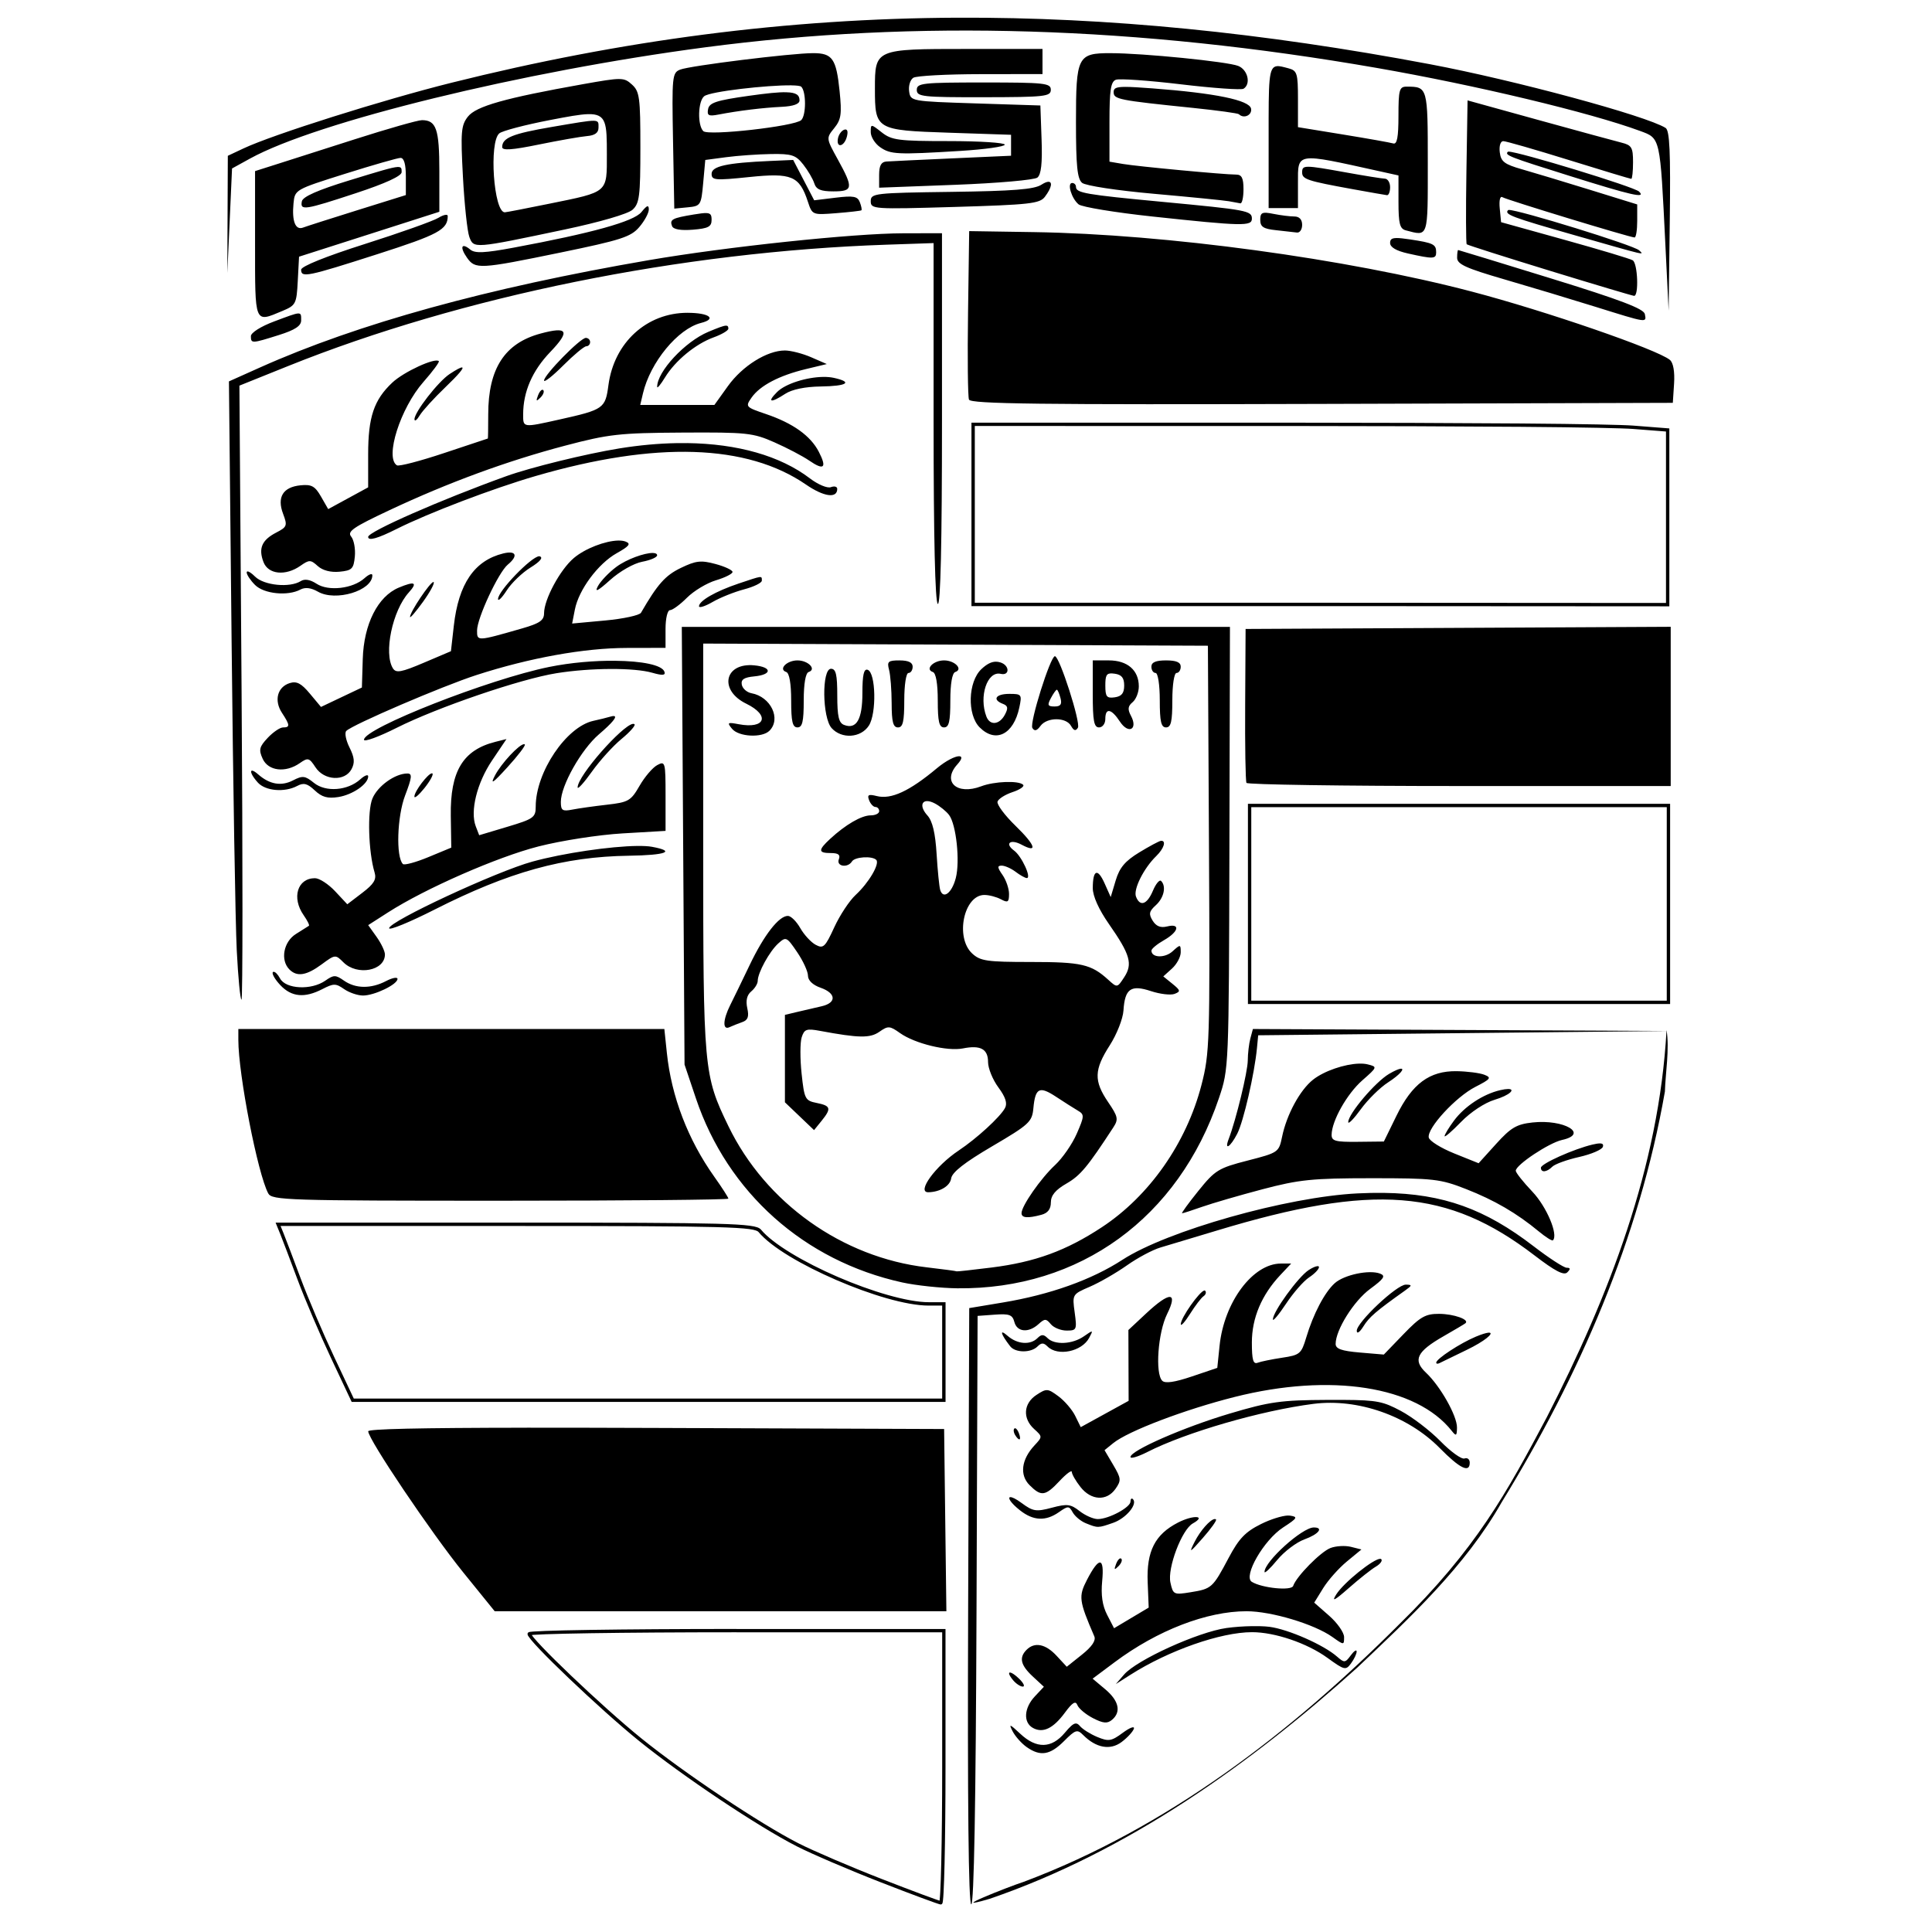 <?xml version="1.0" encoding="UTF-8" standalone="no"?>
<!-- Created with Inkscape (http://www.inkscape.org/) -->

<svg
   xmlns:dc="http://purl.org/dc/elements/1.1/"
   xmlns:cc="http://creativecommons.org/ns#"
   xmlns:rdf="http://www.w3.org/1999/02/22-rdf-syntax-ns#"
   xmlns:svg="http://www.w3.org/2000/svg"
   xmlns="http://www.w3.org/2000/svg"
   xmlns:xlink="http://www.w3.org/1999/xlink"
   xmlns:sodipodi="http://sodipodi.sourceforge.net/DTD/sodipodi-0.dtd"
   xmlns:inkscape="http://www.inkscape.org/namespaces/inkscape"
   id="svg2"
   version="1.1"
   inkscape:version="0.91 r13725"
   width="100"
   height="100"
   sodipodi:docname="brand-porsche.svg">
  <defs
     id="defs6">
    <clipPath
       id="clipPath11958">
      <path
         id="path11960"
         d="m 462.047,30.898 167.008,0 0,42.52 -167.008,0 0,-42.52 z" />
    </clipPath>
    <linearGradient
       spreadMethod="pad"
       gradientTransform="matrix(0,3.44,-3.44,0,483.305,48.506)"
       gradientUnits="userSpaceOnUse"
       id="linearGradient11942"
       y2="0"
       x2="1"
       y1="0"
       x1="0">
      <stop
         offset="0"
         style="stop-color:#3f464d;stop-opacity:1"
         id="stop11944" />
      <stop
         offset="0.761"
         style="stop-color:#ffffff;stop-opacity:1"
         id="stop11946" />
      <stop
         offset="0.761"
         style="stop-color:#ffffff;stop-opacity:1"
         id="stop11948" />
      <stop
         offset="1"
         style="stop-color:#ffffff;stop-opacity:1"
         id="stop11950" />
    </linearGradient>
    <clipPath
       id="clipPath11898">
      <path
         id="path11900"
         d="m 462.047,30.898 167.008,0 0,42.52 -167.008,0 0,-42.52 z" />
    </clipPath>
    <radialGradient
       spreadMethod="pad"
       gradientTransform="matrix(19.989,0,0,19.989,483.31,52.155)"
       gradientUnits="userSpaceOnUse"
       id="radialGradient11886"
       fy="0"
       fx="0"
       r="1"
       cy="0"
       cx="0">
      <stop
         offset="0"
         style="stop-color:#cfd1cc;stop-opacity:1"
         id="stop11888" />
      <stop
         offset="1"
         style="stop-color:#c0c3c1;stop-opacity:1"
         id="stop11890" />
    </radialGradient>
    <linearGradient
       spreadMethod="pad"
       gradientTransform="matrix(3.223,-0.113,0.113,3.223,480.418,61.835)"
       gradientUnits="userSpaceOnUse"
       id="linearGradient11862"
       y2="0"
       x2="1"
       y1="0"
       x1="0">
      <stop
         offset="0"
         style="stop-color:#ffffff;stop-opacity:1"
         id="stop11864" />
      <stop
         offset="0.94"
         style="stop-color:#c0c3c1;stop-opacity:1"
         id="stop11866" />
      <stop
         offset="0.94"
         style="stop-color:#c0c3c1;stop-opacity:1"
         id="stop11868" />
      <stop
         offset="1"
         style="stop-color:#c0c3c1;stop-opacity:1"
         id="stop11870" />
    </linearGradient>
    <linearGradient
       spreadMethod="pad"
       gradientTransform="matrix(-1.741,-2.732,2.732,-1.741,492.762,49.973)"
       gradientUnits="userSpaceOnUse"
       id="linearGradient11838"
       y2="0"
       x2="1"
       y1="0"
       x1="0">
      <stop
         offset="0"
         style="stop-color:#ffffff;stop-opacity:1"
         id="stop11840" />
      <stop
         offset="0.9"
         style="stop-color:#c0c3c1;stop-opacity:1"
         id="stop11842" />
      <stop
         offset="0.9"
         style="stop-color:#c0c3c1;stop-opacity:1"
         id="stop11844" />
      <stop
         offset="1"
         style="stop-color:#c0c3c1;stop-opacity:1"
         id="stop11846" />
    </linearGradient>
    <linearGradient
       spreadMethod="pad"
       gradientTransform="matrix(1.677,-2.737,-2.737,-1.677,473.808,50.102)"
       gradientUnits="userSpaceOnUse"
       id="linearGradient11814"
       y2="0"
       x2="1"
       y1="0"
       x1="0">
      <stop
         offset="0"
         style="stop-color:#ffffff;stop-opacity:1"
         id="stop11816" />
      <stop
         offset="0.94"
         style="stop-color:#c0c3c1;stop-opacity:1"
         id="stop11818" />
      <stop
         offset="0.94"
         style="stop-color:#c0c3c1;stop-opacity:1"
         id="stop11820" />
      <stop
         offset="1"
         style="stop-color:#c0c3c1;stop-opacity:1"
         id="stop11822" />
    </linearGradient>
    <clipPath
       id="clipPath10694">
      <path
         id="path10696"
         d="m 462.047,30.898 167.008,0 0,42.52 -167.008,0 0,-42.52 z" />
    </clipPath>
    <linearGradient
       spreadMethod="pad"
       gradientTransform="matrix(-30.004,30.004,-30.004,-30.004,498.347,37.115)"
       gradientUnits="userSpaceOnUse"
       id="linearGradient10676"
       y2="0"
       x2="1"
       y1="0"
       x1="0">
      <stop
         offset="0"
         style="stop-color:#363d44;stop-opacity:1"
         id="stop10678" />
      <stop
         offset="0.5"
         style="stop-color:#5e6469;stop-opacity:1"
         id="stop10680" />
      <stop
         offset="0.5"
         style="stop-color:#5e6469;stop-opacity:1"
         id="stop10682" />
      <stop
         offset="0.97"
         style="stop-color:#8c9296;stop-opacity:1"
         id="stop10684" />
      <stop
         offset="1"
         style="stop-color:#8c9296;stop-opacity:1"
         id="stop10686" />
    </linearGradient>
    <linearGradient
       spreadMethod="pad"
       gradientTransform="matrix(29.939,-29.939,29.939,29.939,468.347,67.127)"
       gradientUnits="userSpaceOnUse"
       id="linearGradient10648"
       y2="0"
       x2="1"
       y1="0"
       x1="0">
      <stop
         offset="0"
         style="stop-color:#363d44;stop-opacity:1"
         id="stop10650" />
      <stop
         offset="0.242"
         style="stop-color:#7a8084;stop-opacity:1"
         id="stop10652" />
      <stop
         offset="0.242"
         style="stop-color:#7a8084;stop-opacity:1"
         id="stop10654" />
      <stop
         offset="0.5"
         style="stop-color:#5e6469;stop-opacity:1"
         id="stop10656" />
      <stop
         offset="0.97"
         style="stop-color:#8c9296;stop-opacity:1"
         id="stop10658" />
      <stop
         offset="1"
         style="stop-color:#8c9296;stop-opacity:1"
         id="stop10660" />
    </linearGradient>
    <clipPath
       id="clipPath10620">
      <path
         id="path10622"
         d="m 462.047,30.898 167.008,0 0,42.52 -167.008,0 0,-42.52 z" />
    </clipPath>
    <linearGradient
       spreadMethod="pad"
       gradientTransform="matrix(0,-39.799,39.799,0,492.76,72.03)"
       gradientUnits="userSpaceOnUse"
       id="linearGradient10598"
       y2="0"
       x2="1"
       y1="0"
       x1="0">
      <stop
         offset="0"
         style="stop-color:#3a4148;stop-opacity:1"
         id="stop10600" />
      <stop
         offset="0.166"
         style="stop-color:#2e353d;stop-opacity:1"
         id="stop10602" />
      <stop
         offset="0.166"
         style="stop-color:#2e353d;stop-opacity:1"
         id="stop10604" />
      <stop
         offset="0.5"
         style="stop-color:#131822;stop-opacity:1"
         id="stop10606" />
      <stop
         offset="0.834"
         style="stop-color:#363d44;stop-opacity:1"
         id="stop10608" />
      <stop
         offset="0.97"
         style="stop-color:#d7d9d2;stop-opacity:1"
         id="stop10610" />
      <stop
         offset="1"
         style="stop-color:#d7d9d2;stop-opacity:1"
         id="stop10612" />
    </linearGradient>
    <linearGradient
       spreadMethod="pad"
       gradientTransform="matrix(0,-36.695,36.695,0,472.772,72.217)"
       gradientUnits="userSpaceOnUse"
       id="linearGradient10568"
       y2="0"
       x2="1"
       y1="0"
       x1="0">
      <stop
         offset="0"
         style="stop-color:#e9ece6;stop-opacity:1"
         id="stop10570" />
      <stop
         offset="0.166"
         style="stop-color:#363d44;stop-opacity:1"
         id="stop10572" />
      <stop
         offset="0.166"
         style="stop-color:#363d44;stop-opacity:1"
         id="stop10574" />
      <stop
         offset="0.5"
         style="stop-color:#131822;stop-opacity:1"
         id="stop10576" />
      <stop
         offset="0.834"
         style="stop-color:#3f464d;stop-opacity:1"
         id="stop10578" />
      <stop
         offset="0.97"
         style="stop-color:#565d63;stop-opacity:1"
         id="stop10580" />
      <stop
         offset="1"
         style="stop-color:#565d63;stop-opacity:1"
         id="stop10582" />
    </linearGradient>
    <clipPath
       id="clipPath9896">
      <path
         id="path9898"
         d="m 462.047,30.898 167.008,0 0,42.52 -167.008,0 0,-42.52 z" />
    </clipPath>
    <linearGradient
       spreadMethod="pad"
       gradientTransform="matrix(29.939,-29.939,29.939,29.939,459.422,58.197)"
       gradientUnits="userSpaceOnUse"
       id="linearGradient9878"
       y2="0"
       x2="1"
       y1="0"
       x1="0">
      <stop
         offset="0"
         style="stop-color:#1d232c;stop-opacity:1"
         id="stop9880" />
      <stop
         offset="0.459"
         style="stop-color:#3a4148;stop-opacity:1"
         id="stop9882" />
      <stop
         offset="0.459"
         style="stop-color:#3a4148;stop-opacity:1"
         id="stop9884" />
      <stop
         offset="0.834"
         style="stop-color:#dcddd7;stop-opacity:1"
         id="stop9886" />
      <stop
         offset="1"
         style="stop-color:#dcddd7;stop-opacity:1"
         id="stop9888" />
    </linearGradient>
    <linearGradient
       spreadMethod="pad"
       gradientTransform="matrix(0,-42.34,42.34,0,493.922,73.305)"
       gradientUnits="userSpaceOnUse"
       id="linearGradient9848"
       y2="0"
       x2="1"
       y1="0"
       x1="0">
      <stop
         offset="0"
         style="stop-color:#e9ece6;stop-opacity:1"
         id="stop9850" />
      <stop
         offset="0.166"
         style="stop-color:#5e6469;stop-opacity:1"
         id="stop9852" />
      <stop
         offset="0.166"
         style="stop-color:#5e6469;stop-opacity:1"
         id="stop9854" />
      <stop
         offset="0.5"
         style="stop-color:#1d232c;stop-opacity:1"
         id="stop9856" />
      <stop
         offset="0.834"
         style="stop-color:#131822;stop-opacity:1"
         id="stop9858" />
      <stop
         offset="0.97"
         style="stop-color:#2e353d;stop-opacity:1"
         id="stop9860" />
      <stop
         offset="1"
         style="stop-color:#2e353d;stop-opacity:1"
         id="stop9862" />
    </linearGradient>
    <linearGradient
       spreadMethod="pad"
       gradientTransform="matrix(29.939,-29.939,29.939,29.939,468.347,67.127)"
       gradientUnits="userSpaceOnUse"
       id="linearGradient9818"
       y2="0"
       x2="1"
       y1="0"
       x1="0">
      <stop
         offset="0"
         style="stop-color:#fbfaf6;stop-opacity:1"
         id="stop9820" />
      <stop
         offset="0.166"
         style="stop-color:#e9ece6;stop-opacity:1"
         id="stop9822" />
      <stop
         offset="0.166"
         style="stop-color:#e9ece6;stop-opacity:1"
         id="stop9824" />
      <stop
         offset="0.4"
         style="stop-color:#b7b9bb;stop-opacity:1"
         id="stop9826" />
      <stop
         offset="0.834"
         style="stop-color:#2c353d;stop-opacity:1"
         id="stop9828" />
      <stop
         offset="0.97"
         style="stop-color:#3f464d;stop-opacity:1"
         id="stop9830" />
      <stop
         offset="1"
         style="stop-color:#3f464d;stop-opacity:1"
         id="stop9832" />
    </linearGradient>
    <linearGradient
       spreadMethod="pad"
       gradientTransform="matrix(29.939,-29.939,29.939,29.939,468.347,67.127)"
       gradientUnits="userSpaceOnUse"
       id="linearGradient9788"
       y2="0"
       x2="1"
       y1="0"
       x1="0">
      <stop
         offset="0"
         style="stop-color:#141d29;stop-opacity:1"
         id="stop9790" />
      <stop
         offset="0.166"
         style="stop-color:#353c44;stop-opacity:1"
         id="stop9792" />
      <stop
         offset="0.166"
         style="stop-color:#353c44;stop-opacity:1"
         id="stop9794" />
      <stop
         offset="0.5"
         style="stop-color:#a5a9ac;stop-opacity:1"
         id="stop9796" />
      <stop
         offset="0.834"
         style="stop-color:#d7d9d2;stop-opacity:1"
         id="stop9798" />
      <stop
         offset="0.951"
         style="stop-color:#fbfaf6;stop-opacity:1"
         id="stop9800" />
      <stop
         offset="1"
         style="stop-color:#fbfaf6;stop-opacity:1"
         id="stop9802" />
    </linearGradient>
    <linearGradient
       spreadMethod="pad"
       gradientTransform="matrix(-0.101,0.174,-0.174,-0.101,486.556,53.914)"
       gradientUnits="userSpaceOnUse"
       id="linearGradient9768"
       y2="0"
       x2="1"
       y1="0"
       x1="0">
      <stop
         offset="0"
         style="stop-color:#62686d;stop-opacity:1"
         id="stop9770" />
      <stop
         offset="1"
         style="stop-color:#4e575e;stop-opacity:1"
         id="stop9772" />
    </linearGradient>
    <clipPath
       id="clipPath9748">
      <path
         id="path9750"
         d="m 462.047,30.898 167.008,0 0,42.52 -167.008,0 0,-42.52 z" />
    </clipPath>
    <clipPath
       id="clipPath11958-5">
      <path
         id="path11960-1"
         d="m 462.047,30.898 167.008,0 0,42.52 -167.008,0 0,-42.52 z" />
    </clipPath>
    <linearGradient
       spreadMethod="pad"
       gradientTransform="matrix(0,3.44,-3.44,0,483.305,48.506)"
       gradientUnits="userSpaceOnUse"
       xlink:href="#linearGradient11942"
       id="linearGradient15978-5"
       y2="0"
       x2="1"
       y1="0"
       x1="0" />
    <clipPath
       id="clipPath11898-1">
      <path
         id="path11900-7"
         d="m 462.047,30.898 167.008,0 0,42.52 -167.008,0 0,-42.52 z" />
    </clipPath>
    <radialGradient
       spreadMethod="pad"
       gradientTransform="matrix(19.989,0,0,19.989,483.31,52.155)"
       gradientUnits="userSpaceOnUse"
       xlink:href="#radialGradient11886-2"
       id="radialGradient15976-2"
       fy="0"
       fx="0"
       r="1"
       cy="0"
       cx="0" />
    <radialGradient
       spreadMethod="pad"
       gradientTransform="matrix(19.989,0,0,19.989,483.31,52.155)"
       gradientUnits="userSpaceOnUse"
       id="radialGradient11886-2"
       fy="0"
       fx="0"
       r="1"
       cy="0"
       cx="0">
      <stop
         offset="0"
         style="stop-color:#cfd1cc;stop-opacity:1"
         id="stop11888-1" />
      <stop
         offset="1"
         style="stop-color:#c0c3c1;stop-opacity:1"
         id="stop11890-2" />
    </radialGradient>
    <linearGradient
       spreadMethod="pad"
       gradientTransform="matrix(3.223,-0.113,0.113,3.223,480.418,61.835)"
       gradientUnits="userSpaceOnUse"
       xlink:href="#linearGradient11862"
       id="linearGradient15974-5"
       y2="0"
       x2="1"
       y1="0"
       x1="0" />
    <linearGradient
       spreadMethod="pad"
       gradientTransform="matrix(-1.741,-2.732,2.732,-1.741,492.762,49.973)"
       gradientUnits="userSpaceOnUse"
       xlink:href="#linearGradient11838"
       id="linearGradient15972-0"
       y2="0"
       x2="1"
       y1="0"
       x1="0" />
    <linearGradient
       spreadMethod="pad"
       gradientTransform="matrix(1.677,-2.737,-2.737,-1.677,473.808,50.102)"
       gradientUnits="userSpaceOnUse"
       xlink:href="#linearGradient11814"
       id="linearGradient15970-2"
       y2="0"
       x2="1"
       y1="0"
       x1="0" />
    <clipPath
       id="clipPath10694-8">
      <path
         id="path10696-8"
         d="m 462.047,30.898 167.008,0 0,42.52 -167.008,0 0,-42.52 z" />
    </clipPath>
    <linearGradient
       spreadMethod="pad"
       gradientTransform="matrix(-30.004,30.004,-30.004,-30.004,498.347,37.115)"
       gradientUnits="userSpaceOnUse"
       xlink:href="#linearGradient10676"
       id="linearGradient15968-6"
       y2="0"
       x2="1"
       y1="0"
       x1="0" />
    <linearGradient
       spreadMethod="pad"
       gradientTransform="matrix(29.939,-29.939,29.939,29.939,468.347,67.127)"
       gradientUnits="userSpaceOnUse"
       xlink:href="#linearGradient10648"
       id="linearGradient15966-2"
       y2="0"
       x2="1"
       y1="0"
       x1="0" />
    <clipPath
       id="clipPath10620-0">
      <path
         id="path10622-3"
         d="m 462.047,30.898 167.008,0 0,42.52 -167.008,0 0,-42.52 z" />
    </clipPath>
    <linearGradient
       spreadMethod="pad"
       gradientTransform="matrix(0,-39.799,39.799,0,492.76,72.03)"
       gradientUnits="userSpaceOnUse"
       xlink:href="#linearGradient10598"
       id="linearGradient15964-0"
       y2="0"
       x2="1"
       y1="0"
       x1="0" />
    <linearGradient
       spreadMethod="pad"
       gradientTransform="matrix(0,-36.695,36.695,0,472.772,72.217)"
       gradientUnits="userSpaceOnUse"
       xlink:href="#linearGradient10568"
       id="linearGradient15962-5"
       y2="0"
       x2="1"
       y1="0"
       x1="0" />
    <clipPath
       id="clipPath9896-9">
      <path
         id="path9898-0"
         d="m 462.047,30.898 167.008,0 0,42.52 -167.008,0 0,-42.52 z" />
    </clipPath>
    <linearGradient
       spreadMethod="pad"
       gradientTransform="matrix(29.939,-29.939,29.939,29.939,459.422,58.197)"
       gradientUnits="userSpaceOnUse"
       xlink:href="#linearGradient9878"
       id="linearGradient15960-3"
       y2="0"
       x2="1"
       y1="0"
       x1="0" />
    <linearGradient
       spreadMethod="pad"
       gradientTransform="matrix(0,-42.34,42.34,0,493.922,73.305)"
       gradientUnits="userSpaceOnUse"
       xlink:href="#linearGradient9848"
       id="linearGradient15958-9"
       y2="0"
       x2="1"
       y1="0"
       x1="0" />
    <linearGradient
       spreadMethod="pad"
       gradientTransform="matrix(29.939,-29.939,29.939,29.939,468.347,67.127)"
       gradientUnits="userSpaceOnUse"
       xlink:href="#linearGradient9818"
       id="linearGradient15956-5"
       y2="0"
       x2="1"
       y1="0"
       x1="0" />
    <linearGradient
       spreadMethod="pad"
       gradientTransform="matrix(29.939,-29.939,29.939,29.939,468.347,67.127)"
       gradientUnits="userSpaceOnUse"
       xlink:href="#linearGradient9788"
       id="linearGradient15954-8"
       y2="0"
       x2="1"
       y1="0"
       x1="0" />
    <linearGradient
       spreadMethod="pad"
       gradientTransform="matrix(-0.101,0.174,-0.174,-0.101,486.556,53.914)"
       gradientUnits="userSpaceOnUse"
       xlink:href="#linearGradient9768"
       id="linearGradient15952-0"
       y2="0"
       x2="1"
       y1="0"
       x1="0" />
    <clipPath
       id="clipPath9748-2">
      <path
         id="path9750-4"
         d="m 462.047,30.898 167.008,0 0,42.52 -167.008,0 0,-42.52 z" />
    </clipPath>
    <linearGradient
       id="linearGradient5015">
      <stop
         offset="0"
         style="stop-color:#000000;stop-opacity:1"
         id="stop5017" />
      <stop
         offset="1"
         style="stop-color:#000000;stop-opacity:0"
         id="stop5019" />
    </linearGradient>
    <clipPath
       id="clp22">
      <path
         id="path947"
         d="M 0,8.931 L 0,0 L 1,0 L 1,8.931" />
    </clipPath>
    <clipPath
       id="clp21">
      <path
         id="path939"
         d="M 1064.1,42.561 L 1156.5,42.561 L 1156.5,76.736 L 1064.1,76.736 L 1064.1,42.561 z" />
    </clipPath>
    <linearGradient
       gradientUnits="userSpaceOnUse"
       xlink:href="#linearGradient5015"
       id="linearGradient5021"
       y2="66.171"
       x2="1152.956"
       y1="66.171"
       x1="1066.956" />
  </defs>
  <sodipodi:namedview
     pagecolor="#ffffff"
     bordercolor="#666666"
     borderopacity="1"
     objecttolerance="10"
     gridtolerance="10"
     guidetolerance="10"
     inkscape:pageopacity="0"
     inkscape:pageshadow="2"
     inkscape:window-width="2479"
     inkscape:window-height="1410"
     id="namedview4"
     showgrid="false"
     inkscape:zoom="8"
     inkscape:cx="16.08131"
     inkscape:cy="48.141819"
     inkscape:window-x="81"
     inkscape:window-y="30"
     inkscape:window-maximized="1"
     inkscape:current-layer="g7458"
     showborder="true" />
  <path
     style="fill:#000000"
     d=""
     id="path3011"
     inkscape:connector-curvature="0" />
  <path
     style="fill:#000000"
     d=""
     id="path3009"
     inkscape:connector-curvature="0" />
  <path
     style="fill:#000000"
     d=""
     id="path2989"
     inkscape:connector-curvature="0" />
  <path
     style="fill:#000000"
     d=""
     id="path2987"
     inkscape:connector-curvature="0" />
  <path
     style="fill:#000000"
     d=""
     id="path3813"
     inkscape:connector-curvature="0" />
  <g
     id="layer1"
     transform="translate(-402.393,-411.39)">
    <g
       id="g7458"
       transform="translate(-289.365,-153.905)">
      <g
         id="g7432">
        <title
           id="title7434">background</title>
        <rect
           x="-1"
           y="-1"
           width="1002"
           height="1002"
           id="canvas_background"
           style="fill:none" />
      </g>
      <path
         style="fill:#000000"
         d="m 741.301,566.211 c -8.818,0.04 -17.336,1.158 -26.176,3.367 -3.574,0.893 -9.234,2.68 -10.756,3.396 l -0.819,0.385 -0.013,3.034 -0.013,3.034 0.122,-2.706 0.122,-2.706 0.926,-0.51 c 3.47,-1.912 14.134,-4.518 23.571,-5.762 10.924,-1.439 22.363,-1.088 34.749,1.067 5.114,0.89 11.047,2.309 13.629,3.261 1.063,0.392 1.038,0.281 1.312,5.839 l 0.171,3.469 0.059,-4.646 c 0.045,-3.573 -0.004,-4.685 -0.217,-4.817 -1.012,-0.632 -7.811,-2.47 -12.199,-3.298 -8.674,-1.637 -16.687,-2.442 -24.467,-2.407 z m 0.475,1.618 c -4.724,0 -4.732,0.004 -4.732,2.051 0,2.129 0.046,2.157 3.83,2.284 l 3.216,0.108 0,0.542 0,0.542 -3.035,0.136 c -1.669,0.075 -3.206,0.148 -3.414,0.163 -0.273,0.019 -0.379,0.213 -0.379,0.691 l 0,0.664 3.956,-0.15 c 2.176,-0.083 4.082,-0.25 4.235,-0.373 0.197,-0.156 0.261,-0.741 0.217,-1.977 l -0.062,-1.755 -3.36,-0.108 c -3.341,-0.108 -3.361,-0.111 -3.433,-0.626 -0.041,-0.285 0.057,-0.6 0.217,-0.701 0.159,-0.101 1.729,-0.185 3.488,-0.187 l 3.198,-0.004 0,-0.65 0,-0.65 -3.939,0 z m -7.932,0.217 c -1.119,0 -6.376,0.651 -6.881,0.852 -0.413,0.164 -0.43,0.343 -0.369,3.684 l 0.065,3.511 0.694,-0.067 c 0.673,-0.065 0.697,-0.103 0.802,-1.259 l 0.108,-1.192 1.084,-0.144 c 0.596,-0.079 1.638,-0.152 2.315,-0.163 1.077,-0.017 1.286,0.051 1.671,0.541 0.242,0.308 0.5,0.747 0.572,0.976 0.101,0.317 0.335,0.416 0.985,0.416 1.026,0 1.05,-0.169 0.235,-1.648 -0.609,-1.104 -0.609,-1.106 -0.188,-1.626 0.36,-0.445 0.4,-0.723 0.278,-1.92 -0.172,-1.676 -0.371,-1.961 -1.371,-1.961 z m 15.397,0 c -1.71,0 -1.791,0.162 -1.791,3.566 0,2.271 0.068,2.941 0.318,3.148 0.179,0.148 1.818,0.398 3.74,0.568 1.882,0.167 3.617,0.34 3.855,0.383 0.238,0.044 0.507,0.093 0.596,0.109 0.089,0.017 0.162,-0.312 0.162,-0.729 0,-0.578 -0.09,-0.759 -0.379,-0.759 -0.624,-2.7e-4 -5.094,-0.42 -5.853,-0.549 l -0.705,-0.12 0,-2.056 c 0,-1.643 0.066,-2.082 0.331,-2.183 0.182,-0.07 1.695,0.036 3.363,0.235 1.668,0.199 3.129,0.302 3.246,0.229 0.393,-0.243 0.223,-0.98 -0.274,-1.18 -0.554,-0.223 -4.934,-0.661 -6.609,-0.661 z m 8.607,0.675 c -0.437,0.045 -0.426,0.739 -0.426,3.661 l 0,3.685 0.759,0 0.759,0 0,-1.301 c 0,-1.591 -0.133,-1.571 4.173,-0.618 l 1.03,0.228 0,1.372 c 0,1.124 0.069,1.389 0.379,1.47 1.181,0.309 1.138,0.442 1.138,-3.513 0,-3.907 -0.004,-3.925 -1.102,-3.925 -0.37,0 -0.416,0.166 -0.416,1.511 0,1.108 -0.072,1.489 -0.271,1.428 -0.149,-0.045 -1.32,-0.253 -2.601,-0.462 l -2.33,-0.38 0,-1.457 c 0,-1.328 -0.043,-1.469 -0.488,-1.588 -0.262,-0.07 -0.458,-0.127 -0.604,-0.112 z m -34.049,0.664 c -0.331,-10e-4 -0.863,0.088 -1.878,0.269 -4.035,0.719 -5.523,1.139 -5.946,1.68 -0.352,0.451 -0.38,0.789 -0.256,3.108 0.077,1.431 0.226,2.833 0.332,3.117 0.227,0.61 0.218,0.61 4.923,-0.382 1.826,-0.385 3.284,-0.809 3.523,-1.025 0.359,-0.324 0.407,-0.706 0.407,-3.227 0,-2.587 -0.042,-2.897 -0.435,-3.253 -0.209,-0.189 -0.338,-0.284 -0.669,-0.286 z m 18.881,0.179 c -3.175,0 -3.469,0.032 -3.469,0.384 0,0.352 0.292,0.384 3.468,0.379 3.157,-0.004 3.469,-0.038 3.469,-0.384 6e-5,-0.346 -0.309,-0.379 -3.468,-0.379 z m -9.968,0.149 c 0.283,0.004 0.474,0.026 0.52,0.071 0.257,0.257 0.257,1.47 0,1.726 -0.324,0.322 -4.815,0.829 -5.072,0.572 -0.31,-0.31 -0.276,-1.556 0.05,-1.809 0.318,-0.247 3.274,-0.576 4.502,-0.561 z m 17.29,0.079 c -0.502,10e-4 -0.602,0.081 -0.602,0.269 0,0.374 0.237,0.422 4.118,0.82 1.251,0.129 2.316,0.275 2.366,0.326 0.251,0.251 0.693,0.049 0.629,-0.288 -0.084,-0.441 -1.851,-0.804 -5.108,-1.05 -0.656,-0.05 -1.102,-0.077 -1.404,-0.077 z m -17.544,0.278 c -0.404,-0.011 -1.023,0.055 -1.946,0.185 -1.669,0.235 -2.04,0.356 -2.103,0.686 -0.064,0.335 0.026,0.382 0.54,0.283 1.035,-0.199 2.304,-0.354 3.272,-0.4 0.602,-0.029 0.921,-0.144 0.921,-0.333 0,-0.274 -0.165,-0.408 -0.684,-0.42 z m 35.261,0.42 -0.059,3.687 c -0.033,2.028 -0.026,3.72 0.015,3.761 0.041,0.041 1.97,0.655 4.287,1.366 2.317,0.711 4.286,1.298 4.375,1.304 0.254,0.019 0.191,-1.68 -0.069,-1.84 -0.127,-0.079 -1.713,-0.555 -3.523,-1.058 l -3.291,-0.915 -0.069,-0.711 c -0.041,-0.417 0.017,-0.658 0.139,-0.582 0.224,0.138 6.609,2.084 6.839,2.084 0.076,0 0.137,-0.385 0.137,-0.855 l 0,-0.855 -2.439,-0.755 c -1.341,-0.415 -2.927,-0.893 -3.523,-1.063 -0.915,-0.26 -1.094,-0.398 -1.152,-0.883 -0.039,-0.329 0.038,-0.575 0.181,-0.575 0.137,0 1.663,0.439 3.391,0.976 1.728,0.537 3.183,0.976 3.234,0.976 0.05,0 0.092,-0.388 0.092,-0.863 0,-0.761 -0.07,-0.88 -0.596,-1.011 -0.328,-0.082 -2.255,-0.607 -4.282,-1.167 l -3.685,-1.019 z m -45.52,0.713 c 0.957,-0.023 0.97,0.48 0.97,2.065 0,2.028 0.098,1.944 -2.979,2.571 -1.201,0.245 -2.238,0.445 -2.304,0.445 -0.575,0 -0.827,-3.636 -0.283,-4.087 0.158,-0.131 1.337,-0.441 2.62,-0.688 0.912,-0.176 1.542,-0.295 1.976,-0.306 z m -8.605,0.312 c -0.211,0 -1.777,0.446 -3.479,0.991 -1.703,0.545 -3.559,1.138 -4.125,1.318 l -1.03,0.327 0,3.776 c 0,4.178 -0.043,4.072 1.405,3.467 0.708,-0.296 0.743,-0.364 0.806,-1.561 l 0.066,-1.252 3.631,-1.162 3.631,-1.163 0,-2.111 c 0,-2.173 -0.158,-2.631 -0.904,-2.631 z m 8.884,0.031 c -0.286,-0.004 -0.886,0.103 -2.142,0.317 -2.047,0.349 -2.585,0.566 -2.585,1.045 0,0.187 0.511,0.152 1.897,-0.132 1.043,-0.213 2.165,-0.41 2.493,-0.438 0.41,-0.034 0.596,-0.171 0.596,-0.437 0,-0.235 0.028,-0.351 -0.258,-0.356 z m 14.422,0.266 c -0.072,-10e-4 -0.072,0.107 -0.072,0.325 0,0.24 0.217,0.589 0.482,0.774 0.542,0.379 0.885,0.396 4.145,0.196 1.27,-0.078 2.31,-0.224 2.31,-0.325 0,-0.101 -1.304,-0.184 -2.897,-0.184 -2.603,0 -2.955,-0.046 -3.469,-0.45 -0.284,-0.224 -0.427,-0.336 -0.499,-0.337 z m -1.389,0.184 c -0.017,9.9e-4 -0.035,0.004 -0.056,0.013 -0.14,0.047 -0.285,0.247 -0.324,0.446 -0.102,0.523 0.323,0.445 0.461,-0.085 0.065,-0.248 0.035,-0.38 -0.082,-0.373 z m 34.326,1.147 c -0.017,3.1e-4 -0.027,0.004 -0.031,0.006 -0.177,0.177 0.038,0.261 3.225,1.26 3.219,1.009 3.935,1.17 3.566,0.802 -0.248,-0.247 -6.261,-2.078 -6.76,-2.068 z m -57.343,0.326 c 0.177,-10e-4 0.271,0.332 0.271,0.96 l 0,0.963 -2.502,0.781 c -1.376,0.43 -2.644,0.835 -2.817,0.901 -0.396,0.152 -0.585,-0.326 -0.496,-1.249 0.069,-0.713 0.079,-0.718 2.671,-1.535 1.431,-0.451 2.723,-0.821 2.872,-0.823 z m 20.321,0.105 -1.191,0.052 c -2.246,0.098 -3.033,0.271 -3.033,0.667 0,0.333 0.182,0.348 1.946,0.166 2.199,-0.228 2.596,-0.061 3.036,1.272 l 0,3.4e-4 c 0.229,0.693 0.234,0.695 1.471,0.597 0.683,-0.054 1.269,-0.121 1.301,-0.149 0.033,-0.028 -0.004,-0.216 -0.082,-0.419 -0.118,-0.306 -0.328,-0.345 -1.252,-0.233 l -1.11,0.135 -0.544,-1.044 -0.543,-1.044 z m 26.665,0.352 c -0.297,-1.1e-4 -0.323,0.098 -0.323,0.294 0,0.353 0.259,0.439 2.621,0.867 0.883,0.16 1.679,0.3 1.769,0.31 0.089,0.011 0.163,-0.176 0.163,-0.414 0,-0.238 -0.122,-0.437 -0.271,-0.441 -0.149,-0.004 -1.051,-0.148 -2.005,-0.321 -1.087,-0.196 -1.656,-0.295 -1.953,-0.295 z m -47.151,0.013 c -0.287,0.017 -0.952,0.221 -2.491,0.693 -1.633,0.501 -2.407,0.842 -2.455,1.083 -0.098,0.491 0.134,0.456 2.806,-0.425 1.523,-0.502 2.358,-0.886 2.358,-1.084 0,-0.179 0.004,-0.28 -0.219,-0.267 z m 33.671,0.767 c -0.082,0.009 -0.195,0.057 -0.338,0.149 -0.375,0.243 -1.45,0.328 -4.661,0.371 -3.986,0.053 -4.173,0.075 -4.173,0.482 0,0.414 0.126,0.422 4.356,0.298 3.861,-0.114 4.39,-0.173 4.654,-0.521 0.37,-0.488 0.408,-0.806 0.162,-0.779 z m 1.254,0.06 c -0.276,0 -0.036,0.801 0.331,1.106 0.168,0.139 1.889,0.422 3.825,0.63 4.664,0.5 5.146,0.51 5.146,0.111 0,-0.411 -0.241,-0.456 -4.661,-0.873 -3.949,-0.372 -4.444,-0.458 -4.444,-0.772 0,-0.111 -0.088,-0.202 -0.197,-0.202 z m -21.982,1.207 c -0.058,0.006 -0.157,0.105 -0.314,0.299 -0.394,0.486 -2.55,1.086 -6.63,1.844 -1.492,0.277 -1.985,0.299 -2.227,0.098 -0.456,-0.378 -0.559,-0.136 -0.175,0.413 0.432,0.617 0.636,0.606 4.852,-0.262 3.122,-0.643 3.63,-0.807 4.065,-1.312 0.273,-0.317 0.497,-0.729 0.497,-0.914 0,-0.096 -0.013,-0.15 -0.045,-0.163 -0.006,-0.004 -0.013,-0.004 -0.022,-10e-4 z m 44.579,0.19 c -0.017,4.4e-4 -0.026,0.004 -0.031,0.006 -0.22,0.22 0.168,0.367 3.459,1.306 3.81,1.087 3.587,1.035 3.318,0.776 -0.273,-0.263 -6.245,-2.103 -6.746,-2.09 z m -12.629,0.145 c -0.193,0.011 -0.233,0.115 -0.233,0.369 0,0.358 0.164,0.465 0.813,0.532 0.447,0.047 0.935,0.102 1.084,0.122 0.149,0.019 0.271,-0.158 0.271,-0.397 0,-0.279 -0.145,-0.434 -0.406,-0.434 -0.224,0 -0.711,-0.061 -1.084,-0.136 -0.146,-0.029 -0.261,-0.049 -0.352,-0.055 -0.034,-10e-4 -0.065,-0.004 -0.092,-10e-4 z m -28.899,0.015 c -0.138,-0.004 -0.345,0.023 -0.654,0.074 -1.12,0.185 -1.257,0.258 -1.126,0.599 0.066,0.172 0.445,0.238 1.074,0.188 0.8,-0.064 0.973,-0.154 0.973,-0.508 0,-0.241 -0.037,-0.343 -0.267,-0.352 z m -13.474,0.091 c -0.088,-4.2e-4 -0.236,0.055 -0.404,0.158 -0.268,0.165 -1.975,0.772 -3.794,1.35 -2.024,0.643 -3.306,1.16 -3.306,1.332 0,0.428 0.303,0.366 3.946,-0.803 3.167,-1.016 3.642,-1.273 3.642,-1.974 0,-0.042 -0.031,-0.062 -0.084,-0.063 z m 27.074,0.844 -0.059,4.221 c -0.033,2.322 -0.011,4.346 0.048,4.499 0.086,0.224 3.634,0.268 18.269,0.223 l 18.162,-0.055 0.065,-0.995 c 0.04,-0.622 -0.041,-1.082 -0.217,-1.228 -0.652,-0.539 -6.446,-2.537 -10.263,-3.538 -6.495,-1.704 -15.817,-2.97 -22.644,-3.076 l -3.36,-0.052 z m -1.409,0.108 -2.005,0.004 c -2.572,0.004 -9.135,0.697 -13.17,1.391 -8.376,1.442 -15.062,3.288 -20.133,5.559 l -1.598,0.716 0.138,13.454 c 0.076,7.4 0.196,14.601 0.267,16.002 0.071,1.401 0.181,2.547 0.246,2.547 0.064,0 0.066,-7.152 0.004,-15.892 l -0.113,-15.892 2.519,-1.013 c 8.995,-3.617 20.353,-5.921 30.973,-6.282 l 2.439,-0.083 0,9.271 c 0,5.947 0.078,9.319 0.217,9.405 0.143,0.089 0.217,-3.141 0.217,-9.526 l 0,-9.66 z m 23.525,0.25 c -0.26,0.004 -0.329,0.08 -0.329,0.255 0,0.22 0.321,0.409 0.921,0.543 1.319,0.295 1.463,0.289 1.463,-0.06 0,-0.415 -0.143,-0.485 -1.355,-0.667 -0.32,-0.048 -0.545,-0.073 -0.701,-0.072 z m 3.194,0.621 c -0.03,-10e-4 -0.054,0.179 -0.054,0.402 0,0.33 0.453,0.537 2.439,1.114 1.341,0.39 3.463,1.029 4.715,1.42 2.723,0.85 2.651,0.839 2.562,0.378 -0.053,-0.275 -1.271,-0.738 -4.839,-1.839 -2.623,-0.809 -4.793,-1.473 -4.822,-1.475 z m -39.887,3.248 c -2.116,0 -3.802,1.542 -4.095,3.744 -0.161,1.21 -0.244,1.268 -2.532,1.779 -1.911,0.427 -1.884,0.431 -1.882,-0.266 10e-4,-1.173 0.472,-2.256 1.398,-3.223 1.049,-1.095 0.92,-1.342 -0.5,-0.959 -1.855,0.5 -2.705,1.812 -2.706,4.182 -4e-4,0.686 -0.009,1.248 -0.019,1.25 -0.011,10e-4 -1.031,0.341 -2.268,0.754 -1.238,0.413 -2.335,0.699 -2.439,0.634 -0.638,-0.394 0.177,-2.958 1.372,-4.316 0.483,-0.548 0.841,-1.033 0.797,-1.077 -0.196,-0.193 -1.815,0.553 -2.408,1.111 -0.951,0.894 -1.25,1.782 -1.25,3.715 l 0,1.707 -1.034,0.563 -1.034,0.563 -0.373,-0.65 c -0.31,-0.54 -0.49,-0.639 -1.058,-0.582 -0.91,0.09 -1.23,0.612 -0.904,1.475 0.232,0.614 0.207,0.681 -0.357,0.973 -0.742,0.384 -0.928,0.815 -0.658,1.524 0.245,0.644 1.143,0.735 1.915,0.193 0.455,-0.319 0.527,-0.318 0.895,0.015 0.251,0.227 0.67,0.336 1.125,0.293 0.645,-0.062 0.732,-0.148 0.794,-0.788 0.038,-0.395 -0.048,-0.86 -0.191,-1.032 -0.217,-0.262 0.107,-0.485 1.991,-1.369 3.036,-1.426 6.079,-2.544 9.079,-3.335 2.266,-0.598 2.818,-0.659 6.07,-0.678 3.34,-0.019 3.656,0.013 4.769,0.505 0.656,0.289 1.466,0.715 1.801,0.945 0.766,0.527 0.927,0.378 0.495,-0.458 -0.428,-0.827 -1.336,-1.476 -2.727,-1.949 -1.068,-0.363 -1.083,-0.381 -0.75,-0.857 0.433,-0.619 1.429,-1.141 2.807,-1.472 l 1.084,-0.261 -0.806,-0.351 c -0.443,-0.193 -1.057,-0.351 -1.363,-0.351 -0.92,0 -2.198,0.798 -2.946,1.839 l -0.703,0.98 -1.919,0 -1.919,0 0.14,-0.596 c 0.378,-1.612 1.807,-3.348 3.005,-3.649 0.84,-0.211 0.424,-0.524 -0.696,-0.524 z m -20.156,0.035 c -0.169,0.006 -0.519,0.142 -1.245,0.414 -0.686,0.257 -1.2,0.582 -1.2,0.759 0,0.389 0.041,0.387 1.444,-0.055 0.84,-0.265 1.157,-0.473 1.157,-0.759 0,-0.243 0.013,-0.365 -0.156,-0.359 z m 22.133,0.631 c -0.135,0.009 -0.398,0.11 -0.902,0.32 -1.206,0.504 -2.652,2.059 -2.648,2.85 4.2e-4,0.096 0.182,-0.124 0.403,-0.486 0.532,-0.873 1.585,-1.74 2.523,-2.079 0.417,-0.151 0.759,-0.353 0.759,-0.448 0,-0.09 -0.017,-0.143 -0.085,-0.155 -0.015,-10e-4 -0.031,-0.004 -0.05,-10e-4 z m -7.244,0.634 c -0.283,0 -2.16,1.916 -2.16,2.205 0,0.118 0.447,-0.233 0.992,-0.779 0.546,-0.546 1.083,-0.993 1.192,-0.993 0.11,0 0.2,-0.098 0.2,-0.217 0,-0.119 -0.101,-0.217 -0.225,-0.217 z m -6.404,1.529 c -0.068,-0.009 -0.281,0.102 -0.64,0.338 -0.597,0.391 -1.843,1.996 -1.823,2.349 0.006,0.125 0.129,0.033 0.271,-0.205 0.142,-0.238 0.742,-0.897 1.333,-1.463 0.684,-0.656 0.973,-1.003 0.86,-1.018 z m 18.696,0.49 c -0.856,0.011 -1.956,0.347 -2.392,0.783 -0.541,0.541 -0.328,0.585 0.428,0.089 0.345,-0.226 1.028,-0.366 1.835,-0.377 1.371,-0.019 1.682,-0.226 0.672,-0.447 -0.161,-0.035 -0.345,-0.05 -0.543,-0.048 z m -14.553,0.668 c -0.066,0.015 -0.149,0.124 -0.21,0.284 -0.118,0.309 -0.093,0.334 0.121,0.121 0.148,-0.147 0.215,-0.322 0.148,-0.389 -0.017,-0.017 -0.037,-0.022 -0.059,-0.017 z m 22.223,1.699 0,4.748 0,4.748 18.188,0 17.934,0.011 0,-4.607 0,-4.601 -1.869,-0.146 c -0.508,-0.04 -2.526,-0.084 -5.807,-0.11 -3.281,-0.025 -7.561,-0.041 -12.047,-0.042 l -16.4,-10e-4 z m 0.173,0.173 16.226,0.001 c 4.486,3.4e-4 8.765,0.017 12.046,0.042 3.281,0.025 5.32,0.073 5.795,0.11 l 1.709,0.133 0,4.44 0,4.434 -17.761,-0.011 -18.015,0 0,-4.574 0,-4.574 z m -14.896,0.886 c -0.174,-10e-4 -0.35,-10e-4 -0.528,10e-4 -0.949,0.017 -1.946,0.107 -2.98,0.275 -1.727,0.28 -4.59,0.983 -5.842,1.434 -3.4,1.224 -7.154,2.874 -7.154,3.144 0,0.221 0.485,0.087 1.47,-0.408 1.659,-0.832 4.989,-2.1 7.211,-2.746 6.21,-1.805 10.928,-1.654 13.981,0.446 0.923,0.635 1.618,0.732 1.618,0.225 0,-0.119 -0.147,-0.16 -0.328,-0.091 -0.181,0.069 -0.666,-0.133 -1.084,-0.452 -1.536,-1.171 -3.748,-1.795 -6.364,-1.829 z m -3.566,5.044 c -0.66,0.015 -1.697,0.403 -2.289,0.902 -0.709,0.596 -1.544,2.144 -1.544,2.861 0,0.367 -0.227,0.524 -1.138,0.785 -2.34,0.672 -2.331,0.671 -2.33,0.107 2.4e-4,-0.637 1.107,-3.01 1.591,-3.41 0.553,-0.457 0.436,-0.743 -0.236,-0.578 -1.491,0.367 -2.312,1.567 -2.558,3.743 l -0.149,1.317 -1.404,0.597 c -1.165,0.495 -1.437,0.545 -1.597,0.293 -0.491,-0.775 -0.028,-2.992 0.819,-3.929 0.473,-0.523 0.314,-0.6 -0.519,-0.251 -1.084,0.454 -1.808,1.886 -1.863,3.689 l -0.045,1.481 -1.058,0.502 -1.059,0.503 -0.577,-0.691 c -0.445,-0.533 -0.683,-0.657 -1.044,-0.542 -0.637,0.202 -0.818,0.899 -0.399,1.538 0.418,0.638 0.426,0.756 0.056,0.756 -0.158,0 -0.515,0.243 -0.794,0.54 -0.436,0.464 -0.473,0.616 -0.259,1.084 0.289,0.634 1.184,0.738 1.921,0.223 0.423,-0.296 0.487,-0.279 0.812,0.217 0.451,0.689 1.518,0.744 1.864,0.097 0.18,-0.337 0.156,-0.603 -0.104,-1.124 -0.187,-0.375 -0.262,-0.76 -0.167,-0.856 0.328,-0.328 4.964,-2.318 6.739,-2.893 2.75,-0.89 5.577,-1.4 7.781,-1.403 l 2.005,-0.004 0,-0.976 c 0,-0.552 0.101,-0.976 0.233,-0.976 0.128,0 0.524,-0.29 0.878,-0.645 0.355,-0.355 1.03,-0.76 1.501,-0.901 0.471,-0.141 0.856,-0.335 0.856,-0.431 0,-0.096 -0.397,-0.281 -0.882,-0.412 -0.756,-0.203 -1.012,-0.174 -1.798,0.206 -0.802,0.388 -1.202,0.839 -2.058,2.317 -0.077,0.133 -0.911,0.314 -1.852,0.401 l -1.712,0.158 0.142,-0.726 c 0.2,-1.025 1.204,-2.376 2.169,-2.917 0.651,-0.365 0.745,-0.489 0.455,-0.6 -0.102,-0.039 -0.234,-0.055 -0.386,-0.052 z m 1.791,0.642 c -0.424,-0.004 -1.341,0.318 -1.883,0.721 -0.386,0.287 -0.816,0.738 -0.956,1.001 -0.181,0.34 10e-4,0.247 0.634,-0.322 0.501,-0.451 1.226,-0.864 1.661,-0.945 0.424,-0.08 0.772,-0.229 0.772,-0.332 0,-0.083 -0.087,-0.121 -0.228,-0.122 z m -5.881,0.171 c -0.397,0.015 -2.131,1.802 -2.125,2.213 10e-4,0.137 0.205,-0.064 0.45,-0.447 0.246,-0.383 0.798,-0.914 1.227,-1.18 0.5,-0.309 0.673,-0.518 0.482,-0.582 -0.011,-0.004 -0.021,-0.004 -0.034,-0.004 z m -15.101,0.787 c -0.022,0.004 -0.034,0.021 -0.034,0.05 0,0.119 0.195,0.412 0.434,0.65 0.462,0.462 1.694,0.586 2.348,0.236 0.245,-0.131 0.549,-0.094 0.907,0.111 0.913,0.523 2.815,-0.05 2.815,-0.849 0,-0.119 -0.183,-0.051 -0.407,0.151 -0.601,0.543 -1.865,0.69 -2.479,0.288 -0.331,-0.217 -0.618,-0.265 -0.817,-0.139 -0.567,0.359 -1.907,0.227 -2.367,-0.232 -0.179,-0.179 -0.333,-0.279 -0.399,-0.267 z m 26.497,0.293 c -0.145,0.019 -0.447,0.123 -1.075,0.334 -1.186,0.4 -2.044,0.893 -2.044,1.175 0,0.102 0.317,5.9e-4 0.705,-0.224 0.388,-0.225 1.119,-0.518 1.626,-0.652 0.507,-0.133 0.921,-0.336 0.921,-0.451 0,-0.133 0.013,-0.201 -0.133,-0.183 z m -16.866,0.253 c -0.165,-0.004 -1.211,1.546 -1.211,1.808 0,0.08 0.3,-0.269 0.666,-0.775 0.366,-0.506 0.617,-0.969 0.558,-1.028 -0.004,-0.004 -0.009,-0.004 -0.013,-0.004 z m 64.042,2.318 -11.002,0.056 -11.002,0.056 -0.022,3.902 c -0.013,2.146 0.017,3.975 0.067,4.065 0.049,0.089 5.01,0.163 11.024,0.163 l 10.935,0 0,-4.121 0,-4.121 z m -51.186,0.004 0.071,11.327 0.071,11.327 0.589,1.751 c 1.639,4.871 5.605,8.41 10.675,9.526 0.715,0.157 1.999,0.294 2.853,0.304 6.338,0.07 11.451,-3.647 13.544,-9.846 0.511,-1.514 0.513,-1.541 0.541,-12.953 l 0.028,-11.435 -14.186,0 -14.186,0 z m 1.109,0.864 13.061,0.056 13.061,0.056 0.056,10.508 c 0.053,10.009 0.035,10.589 -0.39,12.23 -0.779,3.007 -2.693,5.738 -5.154,7.359 -1.849,1.218 -3.453,1.804 -5.71,2.087 -0.989,0.124 -1.801,0.213 -1.804,0.198 -0.004,-0.015 -0.7,-0.109 -1.55,-0.208 -4.371,-0.51 -8.343,-3.337 -10.266,-7.307 -1.281,-2.645 -1.305,-2.912 -1.305,-14.44 l 0,-10.539 z m 18.203,0.654 c -0.235,0 -1.323,3.462 -1.167,3.714 0.112,0.181 0.231,0.152 0.419,-0.104 0.336,-0.46 1.326,-0.463 1.582,-0.004 0.142,0.254 0.242,0.281 0.356,0.097 0.157,-0.253 -0.951,-3.702 -1.189,-3.702 z m -13.325,0.217 c -0.556,0 -1.001,0.461 -0.581,0.601 0.16,0.053 0.255,0.602 0.255,1.476 0,1.092 0.07,1.391 0.325,1.391 0.255,0 0.325,-0.299 0.325,-1.391 0,-0.874 0.095,-1.423 0.255,-1.476 0.421,-0.14 -0.024,-0.601 -0.58,-0.601 z m 5.286,0 c -0.595,0 -0.66,0.058 -0.545,0.488 0.072,0.268 0.132,1.049 0.134,1.734 10e-4,0.962 0.077,1.247 0.328,1.247 0.256,0 0.325,-0.301 0.325,-1.409 0,-0.795 0.095,-1.409 0.217,-1.409 0.119,0 0.217,-0.146 0.217,-0.325 0,-0.22 -0.22,-0.325 -0.676,-0.325 z m 2.302,0 c -0.556,0 -1.001,0.461 -0.581,0.601 0.16,0.053 0.255,0.602 0.255,1.476 0,1.092 0.07,1.391 0.325,1.391 0.255,0 0.325,-0.299 0.325,-1.391 0,-0.874 0.095,-1.423 0.255,-1.476 0.421,-0.14 -0.024,-0.601 -0.58,-0.601 z m 7.696,0 0,1.734 c 0,1.397 0.063,1.734 0.325,1.734 0.181,0 0.325,-0.193 0.325,-0.434 0,-0.597 0.312,-0.543 0.754,0.131 0.444,0.677 0.951,0.408 0.571,-0.302 -0.178,-0.333 -0.157,-0.497 0.088,-0.7 0.176,-0.146 0.321,-0.514 0.321,-0.818 0,-0.836 -0.587,-1.345 -1.551,-1.345 l -0.833,0 z m 3.794,0 c -0.53,0 -0.759,0.098 -0.759,0.325 0,0.179 0.098,0.325 0.217,0.325 0.122,0 0.217,0.614 0.217,1.409 0,1.108 0.069,1.409 0.325,1.409 0.256,0 0.325,-0.301 0.325,-1.409 0,-0.795 0.095,-1.409 0.217,-1.409 0.119,0 0.217,-0.146 0.217,-0.325 0,-0.227 -0.229,-0.325 -0.759,-0.325 z m -28.508,0.019 c -1.06,-0.011 -2.302,0.092 -3.423,0.32 -3.128,0.636 -9.584,3.173 -9.584,3.767 0,0.129 0.761,-0.148 1.691,-0.616 2.11,-1.061 6.416,-2.532 8.282,-2.829 1.766,-0.281 4.008,-0.291 4.947,-0.022 0.528,0.151 0.695,0.139 0.633,-0.048 -0.12,-0.359 -1.183,-0.558 -2.547,-0.571 z m 19.699,0.048 c -0.237,10e-4 -0.472,0.124 -0.748,0.383 -0.695,0.653 -0.746,2.362 -0.09,3.018 0.83,0.83 1.756,0.365 2.052,-1.03 0.143,-0.675 0.121,-0.705 -0.518,-0.705 -0.705,0 -0.898,0.299 -0.333,0.516 0.263,0.101 0.285,0.221 0.101,0.565 -0.28,0.522 -0.771,0.571 -0.954,0.094 -0.4,-1.043 0.044,-2.373 0.74,-2.212 0.477,0.11 0.467,-0.439 -0.011,-0.59 -0.081,-0.026 -0.161,-0.039 -0.24,-0.039 z m -12.779,0.179 c -1.301,0.038 -1.484,1.339 -0.144,1.993 1.255,0.613 0.991,1.326 -0.393,1.063 -0.574,-0.109 -0.607,-0.086 -0.339,0.239 l 6.8e-4,0 c 0.345,0.418 1.555,0.48 1.935,0.1 0.617,-0.617 0.07,-1.759 -0.93,-1.942 -0.237,-0.044 -0.463,-0.242 -0.501,-0.441 -0.052,-0.27 0.114,-0.38 0.648,-0.431 0.929,-0.089 0.928,-0.482 -10e-4,-0.571 -0.097,-0.011 -0.188,-0.013 -0.275,-0.011 z m 4.246,0.187 c -0.484,0 -0.456,2.531 0.033,3.072 0.521,0.575 1.507,0.511 1.924,-0.126 0.409,-0.624 0.364,-2.753 -0.061,-2.893 -0.197,-0.065 -0.271,0.266 -0.271,1.203 0,1.365 -0.306,1.897 -0.948,1.651 -0.275,-0.105 -0.353,-0.441 -0.353,-1.521 0,-1.087 -0.07,-1.386 -0.325,-1.386 z m 14.546,0.241 c 0.042,10e-4 0.089,0.006 0.141,0.015 0.357,0.051 0.488,0.214 0.488,0.611 0,0.397 -0.131,0.56 -0.488,0.611 -0.417,0.059 -0.488,-0.029 -0.488,-0.611 0,-0.509 0.054,-0.641 0.347,-0.626 z m -2.857,0.843 c 0.042,0 0.126,0.195 0.189,0.434 0.085,0.324 0.006,0.434 -0.308,0.434 -0.354,0 -0.384,-0.069 -0.189,-0.434 0.128,-0.238 0.266,-0.434 0.308,-0.434 z m -22.922,1.363 c -0.043,-0.004 -0.111,0.006 -0.203,0.035 -0.149,0.046 -0.538,0.142 -0.863,0.213 -1.404,0.307 -2.985,2.656 -2.985,4.435 0,0.565 -0.107,0.642 -1.463,1.048 l -1.463,0.438 -0.177,-0.46 c -0.302,-0.782 0.06,-2.246 0.842,-3.408 l 0.747,-1.11 -0.566,0.142 c -1.687,0.423 -2.35,1.519 -2.316,3.83 l 0.025,1.648 -1.185,0.491 c -0.652,0.27 -1.246,0.431 -1.319,0.357 -0.367,-0.367 -0.299,-2.464 0.114,-3.547 0.359,-0.941 0.379,-1.138 0.118,-1.138 -0.637,0 -1.541,0.648 -1.81,1.297 -0.27,0.651 -0.207,2.761 0.113,3.826 0.108,0.36 -0.032,0.593 -0.637,1.054 l -0.776,0.592 -0.631,-0.675 c -0.347,-0.371 -0.816,-0.675 -1.042,-0.675 -0.909,0 -1.218,1.012 -0.585,1.917 0.191,0.273 0.313,0.519 0.271,0.547 -0.042,0.028 -0.344,0.219 -0.672,0.424 -0.644,0.403 -0.818,1.355 -0.336,1.837 0.393,0.393 0.881,0.315 1.667,-0.264 0.7,-0.517 0.716,-0.518 1.126,-0.108 0.714,0.714 2.15,0.442 2.15,-0.407 0,-0.166 -0.195,-0.576 -0.433,-0.91 l -0.433,-0.607 1.029,-0.66 c 1.925,-1.235 5.646,-2.866 7.785,-3.413 1.185,-0.303 3.12,-0.603 4.355,-0.675 l 2.222,-0.13 0,-1.818 c 0,-1.746 -0.017,-1.809 -0.431,-1.587 -0.237,0.127 -0.649,0.609 -0.915,1.072 -0.449,0.779 -0.574,0.852 -1.683,0.978 -0.659,0.075 -1.467,0.189 -1.795,0.253 -0.516,0.101 -0.596,0.048 -0.596,-0.4 0,-0.838 1.057,-2.712 1.97,-3.494 0.7,-0.599 0.967,-0.927 0.78,-0.947 z m 0.979,0.405 c -0.543,0.071 -2.861,2.682 -2.861,3.289 0,0.122 0.332,-0.244 0.737,-0.814 0.405,-0.57 1.093,-1.33 1.529,-1.689 0.436,-0.359 0.741,-0.703 0.679,-0.765 -0.019,-0.019 -0.048,-0.026 -0.084,-0.021 z m -5.632,1.052 c -0.241,-0.009 -1.179,0.986 -1.51,1.624 -0.258,0.499 -0.107,0.398 0.65,-0.434 0.543,-0.596 0.947,-1.125 0.898,-1.175 -0.011,-0.011 -0.022,-0.015 -0.038,-0.015 z m 22.516,0.623 c -0.208,8.1e-4 -0.672,0.224 -1.149,0.622 -1.423,1.19 -2.368,1.627 -3.114,1.439 -0.426,-0.107 -0.503,-0.065 -0.395,0.216 0.074,0.192 0.221,0.35 0.328,0.35 0.106,0 0.194,0.098 0.194,0.217 0,0.119 -0.199,0.217 -0.441,0.217 -0.474,0 -1.3,0.479 -2.098,1.217 -0.632,0.585 -0.624,0.734 0.04,0.734 0.387,0 0.5,0.09 0.41,0.325 -0.141,0.367 0.461,0.463 0.68,0.108 0.148,-0.239 1.041,-0.296 1.256,-0.081 0.197,0.197 -0.384,1.186 -1.065,1.815 -0.323,0.298 -0.822,1.054 -1.109,1.679 -0.47,1.024 -0.566,1.114 -0.961,0.902 -0.241,-0.129 -0.6,-0.518 -0.797,-0.865 -0.197,-0.347 -0.485,-0.631 -0.64,-0.631 -0.465,-10e-4 -1.23,0.981 -1.976,2.538 -0.387,0.809 -0.843,1.747 -1.012,2.084 -0.381,0.761 -0.399,1.308 -0.037,1.139 0.149,-0.069 0.446,-0.188 0.661,-0.263 0.295,-0.103 0.359,-0.28 0.261,-0.725 -0.086,-0.392 -0.017,-0.68 0.206,-0.865 0.184,-0.153 0.335,-0.397 0.335,-0.543 0,-0.419 0.607,-1.526 1.063,-1.939 0.4,-0.362 0.438,-0.345 0.977,0.449 0.309,0.454 0.561,1.003 0.561,1.22 0,0.243 0.249,0.482 0.65,0.622 0.813,0.284 0.842,0.783 0.054,0.961 -0.328,0.074 -0.889,0.205 -1.247,0.29 l -0.65,0.155 0,2.263 0,2.262 0.754,0.72 0.754,0.72 0.384,-0.474 c 0.524,-0.647 0.487,-0.785 -0.248,-0.932 -0.599,-0.12 -0.64,-0.2 -0.781,-1.52 -0.082,-0.766 -0.08,-1.61 0.004,-1.876 0.134,-0.423 0.251,-0.465 0.944,-0.336 2.025,0.377 2.597,0.386 3.081,0.046 0.449,-0.314 0.533,-0.309 1.065,0.069 0.764,0.544 2.452,0.955 3.257,0.794 0.91,-0.182 1.3,0.03 1.3,0.708 0,0.322 0.24,0.91 0.533,1.308 0.374,0.507 0.477,0.827 0.343,1.072 -0.255,0.468 -1.46,1.573 -2.394,2.195 -1.205,0.802 -2.201,2.173 -1.572,2.162 0.605,-0.013 1.124,-0.325 1.18,-0.715 0.046,-0.318 0.691,-0.824 2.126,-1.666 1.913,-1.123 2.064,-1.262 2.129,-1.96 0.099,-1.064 0.309,-1.172 1.174,-0.602 0.419,0.276 0.927,0.599 1.13,0.718 0.343,0.202 0.34,0.282 -0.057,1.192 -0.233,0.537 -0.739,1.268 -1.124,1.626 -0.739,0.686 -1.735,2.115 -1.735,2.489 0,0.25 0.316,0.276 1.03,0.084 0.331,-0.089 0.488,-0.295 0.488,-0.641 0,-0.362 0.237,-0.647 0.813,-0.979 0.715,-0.412 1.087,-0.859 2.419,-2.902 0.274,-0.42 0.247,-0.554 -0.271,-1.315 -0.743,-1.093 -0.726,-1.668 0.086,-2.932 0.364,-0.567 0.684,-1.378 0.711,-1.803 0.072,-1.131 0.381,-1.349 1.423,-1.005 0.472,0.156 1.021,0.22 1.221,0.144 0.323,-0.124 0.31,-0.182 -0.109,-0.522 l -0.473,-0.383 0.451,-0.408 c 0.248,-0.224 0.451,-0.603 0.451,-0.841 0,-0.417 -0.017,-0.419 -0.425,-0.048 -0.399,0.361 -1.094,0.336 -1.091,-0.04 7.6e-4,-0.093 0.293,-0.336 0.65,-0.539 0.764,-0.435 0.866,-0.885 0.161,-0.71 -0.338,0.084 -0.567,-0.009 -0.747,-0.298 -0.214,-0.347 -0.186,-0.485 0.163,-0.801 0.422,-0.382 0.552,-0.979 0.273,-1.257 -0.081,-0.081 -0.272,0.146 -0.423,0.506 -0.302,0.719 -0.669,0.846 -0.877,0.305 -0.145,-0.377 0.402,-1.47 1.049,-2.098 0.406,-0.394 0.534,-0.819 0.237,-0.788 -0.089,0.011 -0.593,0.279 -1.119,0.6 -0.731,0.445 -1.018,0.787 -1.216,1.446 l -0.259,0.864 -0.316,-0.708 c -0.362,-0.811 -0.612,-0.711 -0.612,0.247 0,0.413 0.313,1.107 0.839,1.861 1.099,1.576 1.238,2.061 0.787,2.75 -0.361,0.551 -0.362,0.552 -0.831,0.125 -0.878,-0.798 -1.385,-0.915 -3.991,-0.915 -2.292,0 -2.627,-0.049 -3.049,-0.442 -0.891,-0.83 -0.43,-3.027 0.636,-3.027 0.24,0 0.624,0.101 0.855,0.224 0.358,0.192 0.419,0.152 0.419,-0.277 0,-0.276 -0.152,-0.718 -0.337,-0.983 -0.271,-0.387 -0.279,-0.482 -0.042,-0.482 0.163,0 0.486,0.143 0.717,0.318 0.231,0.175 0.491,0.321 0.578,0.325 0.266,0.013 -0.26,-1.134 -0.653,-1.421 -0.507,-0.371 -0.195,-0.618 0.388,-0.306 0.858,0.459 0.72,0.029 -0.313,-0.975 -0.561,-0.545 -0.981,-1.11 -0.933,-1.255 0.047,-0.145 0.398,-0.367 0.78,-0.493 0.381,-0.126 0.626,-0.297 0.544,-0.379 -0.226,-0.226 -1.488,-0.18 -2.169,0.079 -1.26,0.479 -2.044,-0.24 -1.236,-1.133 0.262,-0.289 0.255,-0.423 0.093,-0.422 z m -36.589,0.747 c -0.129,-0.009 -0.034,0.255 0.293,0.617 0.396,0.437 1.388,0.521 2.04,0.172 0.331,-0.177 0.524,-0.127 0.907,0.234 0.369,0.347 0.664,0.43 1.219,0.342 0.742,-0.118 1.545,-0.673 1.545,-1.069 0,-0.119 -0.183,-0.051 -0.407,0.151 -0.653,0.591 -1.791,0.679 -2.4,0.186 -0.458,-0.371 -0.587,-0.387 -1.079,-0.132 -0.609,0.316 -1.214,0.214 -1.805,-0.306 -0.15,-0.132 -0.255,-0.192 -0.314,-0.196 z m 9.299,0.139 c -0.194,0.006 -0.899,0.92 -0.904,1.2 -10e-4,0.119 0.231,-0.076 0.518,-0.434 0.287,-0.358 0.475,-0.698 0.418,-0.756 -0.009,-0.009 -0.019,-0.013 -0.032,-0.013 z m 25.64,1.437 c 0.105,7.2e-4 0.24,0.039 0.399,0.123 0.261,0.139 0.591,0.408 0.733,0.597 0.37,0.491 0.572,2.392 0.347,3.261 -0.2,0.773 -0.647,1.119 -0.805,0.624 -0.051,-0.159 -0.135,-0.999 -0.188,-1.866 -0.066,-1.085 -0.214,-1.707 -0.472,-1.992 -0.377,-0.416 -0.329,-0.749 -0.013,-0.747 z m 16.6,0.14 0,5.181 0,5.181 10.926,0 10.926,0 0,-5.181 0,-5.181 -10.926,0 z m 0.173,0.173 10.753,0 10.753,0 0,5.008 0,5.008 -10.753,0 -10.753,0 0,-5.008 z m -31.783,2.008 c -1.375,0.017 -3.799,0.364 -5.426,0.81 -1.859,0.509 -7.415,3.093 -7.415,3.448 0,0.125 1.056,-0.308 2.347,-0.962 3.855,-1.954 6.694,-2.741 10.062,-2.79 1.935,-0.028 2.457,-0.23 1.194,-0.462 -0.183,-0.034 -0.445,-0.047 -0.762,-0.043 z m -18.827,6.514 c -0.013,10e-4 -0.022,0.006 -0.03,0.017 -0.07,0.07 0.101,0.371 0.38,0.669 0.583,0.621 1.26,0.685 2.183,0.208 0.581,-0.3 0.692,-0.3 1.121,0 0.262,0.183 0.704,0.334 0.981,0.334 0.593,0 1.784,-0.574 1.784,-0.86 0,-0.109 -0.268,-0.058 -0.596,0.113 -0.777,0.405 -1.574,0.396 -2.174,-0.024 -0.436,-0.305 -0.528,-0.305 -0.964,0 -0.724,0.507 -2.048,0.443 -2.346,-0.114 -0.117,-0.218 -0.258,-0.357 -0.339,-0.341 z m -1.819,2.961 0,0.568 c 0,1.781 1.001,6.92 1.547,7.941 0.189,0.354 0.987,0.379 12.01,0.379 6.494,0 11.807,-0.049 11.807,-0.108 0,-0.059 -0.329,-0.571 -0.732,-1.138 -1.361,-1.915 -2.215,-4.145 -2.451,-6.396 l -0.131,-1.246 -11.025,0 -11.025,0 z m 52.513,0 -0.131,0.488 c -0.072,0.268 -0.132,0.782 -0.134,1.142 -0.004,0.585 -0.607,3.069 -0.987,4.061 -0.24,0.624 0.081,0.429 0.441,-0.269 0.324,-0.627 0.897,-3.115 1.023,-4.447 l 0.062,-0.65 10.623,-0.112 10.623,-0.111 -10.76,-0.051 -10.76,-0.051 z m 5.489,1.792 c -0.74,0.023 -1.792,0.372 -2.374,0.83 -0.677,0.533 -1.368,1.807 -1.604,2.956 -0.165,0.804 -0.192,0.822 -1.786,1.232 -1.508,0.387 -1.682,0.495 -2.55,1.572 -0.512,0.636 -0.89,1.156 -0.84,1.156 0.05,0 0.518,-0.151 1.04,-0.335 0.522,-0.184 1.924,-0.592 3.117,-0.907 1.908,-0.503 2.583,-0.572 5.636,-0.573 3.222,-0.001 3.571,0.038 4.904,0.561 1.473,0.577 2.623,1.247 3.767,2.194 0.358,0.296 0.686,0.503 0.73,0.459 0.29,-0.285 -0.326,-1.743 -1.066,-2.52 -0.471,-0.495 -0.857,-0.982 -0.857,-1.081 0,-0.302 1.719,-1.445 2.397,-1.594 1.411,-0.31 0.103,-1.082 -1.53,-0.904 -0.822,0.09 -1.119,0.264 -1.883,1.108 l -0.907,1.002 -1.26,-0.507 c -0.693,-0.279 -1.288,-0.65 -1.321,-0.825 -0.093,-0.483 1.399,-2.103 2.414,-2.621 0.793,-0.405 0.848,-0.478 0.465,-0.627 -0.238,-0.093 -0.883,-0.176 -1.431,-0.185 -1.406,-0.021 -2.305,0.644 -3.119,2.308 l -0.652,1.333 -1.355,0.015 c -1.153,0.013 -1.354,-0.042 -1.35,-0.365 0.009,-0.723 0.798,-2.121 1.589,-2.816 0.785,-0.689 0.788,-0.7 0.28,-0.827 -0.128,-0.032 -0.282,-0.044 -0.453,-0.039 z m 2.16,0.263 c -0.104,0.013 -0.301,0.093 -0.597,0.266 -0.712,0.416 -2.117,2.073 -2.117,2.498 0,0.128 0.292,-0.171 0.65,-0.665 0.358,-0.494 0.99,-1.118 1.406,-1.387 0.655,-0.425 0.884,-0.737 0.657,-0.711 z m 5.551,1.051 c -0.096,10e-4 -0.23,0.019 -0.406,0.061 -0.886,0.209 -1.842,0.841 -2.388,1.579 -0.267,0.36 -0.484,0.72 -0.484,0.799 0,0.079 0.384,-0.253 0.855,-0.738 0.492,-0.508 1.228,-0.992 1.734,-1.144 0.795,-0.238 1.104,-0.563 0.689,-0.558 z m 4.763,2.816 c -0.088,-9e-4 -0.212,0.019 -0.378,0.058 -0.98,0.231 -2.677,0.992 -2.677,1.2 0,0.265 0.3,0.238 0.591,-0.054 0.134,-0.134 0.757,-0.36 1.384,-0.501 0.627,-0.141 1.181,-0.377 1.23,-0.524 0.04,-0.119 -0.004,-0.178 -0.15,-0.179 z m -11.175,2.56 c -0.438,-0.006 -0.896,0.004 -1.374,0.027 -3.649,0.181 -9.851,1.933 -12.165,3.436 -1.597,1.037 -3.742,1.803 -6.197,2.212 l -1.734,0.289 -0.056,15.431 c -0.037,10.179 0.019,15.431 0.161,15.431 0.142,0 0.236,-5.259 0.272,-15.229 l 0.056,-15.229 0.893,-0.065 c 0.748,-0.055 0.912,0.006 1.01,0.379 0.137,0.525 0.733,0.579 1.247,0.114 0.327,-0.296 0.394,-0.296 0.64,0 0.151,0.182 0.52,0.331 0.819,0.331 0.518,0 0.538,-0.047 0.416,-0.938 -0.128,-0.934 -0.125,-0.94 0.783,-1.331 0.502,-0.216 1.365,-0.714 1.92,-1.105 0.554,-0.392 1.335,-0.808 1.734,-0.925 0.4,-0.117 1.711,-0.511 2.914,-0.875 8.12,-2.458 11.959,-2.158 16.453,1.286 1.06,0.812 1.519,1.05 1.693,0.876 0.174,-0.174 0.166,-0.239 -0.029,-0.239 -0.147,0 -0.923,-0.504 -1.723,-1.12 -2.492,-1.916 -4.664,-2.713 -7.733,-2.755 z m -57.372,1.541 0.247,0.607 c 0.107,0.263 0.506,1.315 0.884,2.328 0.379,1.018 1.159,2.846 1.736,4.071 l 1.07,2.272 15.354,0 15.385,0 0,-2.58 0,-2.58 -0.868,0 c -1.106,0 -2.976,-0.558 -4.713,-1.31 -1.738,-0.751 -3.355,-1.703 -3.966,-2.44 -0.088,-0.106 -0.248,-0.163 -0.596,-0.21 -0.348,-0.047 -0.895,-0.08 -1.774,-0.103 -1.759,-0.047 -4.849,-0.057 -10.303,-0.057 l -12.454,0 z m 0.257,0.173 12.197,0 c 5.454,0 8.544,0.011 10.298,0.057 0.877,0.024 1.421,0.057 1.756,0.102 0.335,0.045 0.449,0.105 0.485,0.149 0.659,0.794 2.28,1.731 4.031,2.488 1.75,0.757 3.619,1.324 4.782,1.324 l 0.695,0 0,2.406 0,2.406 -15.212,0 -15.243,0 -1.023,-2.172 c -0.574,-1.219 -1.354,-3.049 -1.73,-4.058 -0.378,-1.014 -0.775,-2.06 -0.886,-2.333 l -0.15,-0.369 z m 51.777,1.944 c -1.453,0 -2.942,1.995 -3.175,4.257 l -0.118,1.143 -1.314,0.444 c -0.893,0.301 -1.385,0.373 -1.535,0.223 -0.376,-0.376 -0.222,-2.496 0.25,-3.45 0.58,-1.173 0.147,-1.185 -1.089,-0.03 l -0.913,0.853 0.006,1.833 0.006,1.833 -1.239,0.681 -1.239,0.681 -0.286,-0.583 c -0.157,-0.321 -0.549,-0.777 -0.87,-1.015 -0.553,-0.409 -0.613,-0.413 -1.138,-0.069 -0.673,0.441 -0.725,1.216 -0.117,1.765 0.433,0.392 0.433,0.4 0.017,0.846 -0.681,0.73 -0.781,1.533 -0.255,2.058 0.603,0.603 0.816,0.573 1.558,-0.221 0.346,-0.37 0.629,-0.578 0.629,-0.463 0,0.116 0.202,0.467 0.449,0.781 0.551,0.7 1.357,0.743 1.811,0.095 0.305,-0.436 0.295,-0.541 -0.117,-1.239 l -0.45,-0.763 0.452,-0.366 c 0.768,-0.622 3.695,-1.736 6.276,-2.387 4.974,-1.256 9.412,-0.564 11.244,1.754 0.228,0.288 0.265,0.265 0.271,-0.169 0.009,-0.604 -0.862,-2.146 -1.607,-2.846 -0.69,-0.649 -0.477,-1.089 0.914,-1.885 0.564,-0.323 1.072,-0.624 1.128,-0.669 0.235,-0.187 -0.595,-0.485 -1.361,-0.488 -0.705,-0.004 -0.973,0.15 -1.843,1.052 l -1.018,1.055 -1.247,-0.106 c -0.94,-0.08 -1.247,-0.19 -1.247,-0.445 0,-0.725 0.941,-2.226 1.784,-2.846 0.722,-0.531 0.817,-0.677 0.517,-0.793 -0.56,-0.215 -1.868,0.062 -2.351,0.499 -0.521,0.471 -1.109,1.592 -1.472,2.807 -0.253,0.846 -0.329,0.91 -1.244,1.047 -0.536,0.081 -1.109,0.198 -1.273,0.261 -0.229,0.088 -0.297,-0.153 -0.297,-1.05 0,-1.265 0.504,-2.459 1.472,-3.489 l 0.561,-0.596 -0.532,0 z m 1.916,0.136 c -0.013,-10e-4 -0.024,-9.3e-4 -0.039,7e-4 -0.097,0.011 -0.259,0.083 -0.443,0.203 -0.544,0.357 -1.849,2.157 -1.849,2.552 0,0.119 0.306,-0.245 0.681,-0.811 0.374,-0.565 0.911,-1.179 1.192,-1.363 0.281,-0.184 0.512,-0.424 0.512,-0.532 0,-0.03 -0.019,-0.047 -0.053,-0.051 z m 4.551,0.955 c -0.462,-0.009 -2.549,1.957 -2.541,2.392 0.004,0.176 0.153,0.076 0.344,-0.231 0.303,-0.486 0.65,-0.785 2.143,-1.846 0.386,-0.274 0.392,-0.309 0.053,-0.315 z m -10.431,0.304 c -0.247,0.045 -1.223,1.415 -1.217,1.745 10e-4,0.121 0.218,-0.121 0.48,-0.538 0.262,-0.417 0.574,-0.827 0.695,-0.91 0.12,-0.083 0.157,-0.212 0.082,-0.288 -0.011,-0.011 -0.023,-0.013 -0.039,-0.011 z m -5.831,2.128 c -0.035,-0.011 -0.159,0.073 -0.402,0.243 -0.594,0.416 -1.514,0.462 -1.882,0.093 -0.202,-0.202 -0.318,-0.202 -0.52,0 -0.373,0.373 -1.046,0.321 -1.549,-0.119 -0.434,-0.379 -0.365,-0.105 0.135,0.542 0.266,0.344 1.074,0.35 1.414,0.011 0.202,-0.202 0.318,-0.202 0.52,0 0.524,0.524 1.773,0.266 2.153,-0.444 0.112,-0.21 0.166,-0.315 0.13,-0.326 z m 20.588,0.055 c -0.017,-10e-4 -0.035,-10e-4 -0.058,9.9e-4 -0.12,0.013 -0.333,0.075 -0.649,0.207 -0.807,0.337 -2.047,1.15 -2.047,1.342 0,0.061 0.073,0.074 0.162,0.029 0.089,-0.045 0.724,-0.353 1.409,-0.684 0.949,-0.458 1.423,-0.873 1.182,-0.895 z m -7.544,3.479 c -0.251,-10e-4 -0.531,-5.7e-4 -0.846,7e-4 -2.399,0.011 -2.978,0.09 -5.045,0.705 -2.387,0.709 -5.144,1.915 -5.144,2.25 0,0.103 0.391,-0.013 0.869,-0.256 1.995,-1.018 5.898,-2.149 8.601,-2.494 2.295,-0.293 4.888,0.615 6.535,2.286 1.046,1.062 1.555,1.31 1.555,0.758 0,-0.175 -0.122,-0.273 -0.271,-0.217 -0.149,0.056 -0.71,-0.347 -1.247,-0.896 -0.537,-0.549 -1.463,-1.256 -2.059,-1.572 -0.884,-0.468 -1.193,-0.556 -2.948,-0.564 z m -42.276,1.44 c -5.646,0.006 -8.214,0.066 -8.214,0.185 0,0.414 3.265,5.262 4.922,7.308 l 1.624,2.005 11.69,0 11.69,0 -0.059,-4.715 -0.058,-4.715 -14.904,-0.056 c -2.585,-0.011 -4.808,-0.013 -6.69,-0.013 z m 25.278,0.029 c -0.009,-10e-4 -0.017,-10e-4 -0.024,6.7e-4 -0.009,10e-4 -0.017,0.006 -0.024,0.013 -0.057,0.057 -0.039,0.207 0.04,0.335 0.214,0.346 0.339,0.279 0.192,-0.103 -0.054,-0.141 -0.128,-0.235 -0.185,-0.246 z m -0.258,3.564 c -0.148,0.013 0.009,0.295 0.506,0.686 0.689,0.542 1.326,0.571 2.01,0.093 0.475,-0.333 0.524,-0.332 0.717,0.013 0.114,0.204 0.419,0.456 0.677,0.56 0.626,0.252 0.628,0.252 1.417,-0.023 0.665,-0.232 1.278,-0.967 1.021,-1.224 -0.069,-0.069 -0.126,-0.015 -0.126,0.122 0,0.304 -1.128,0.909 -1.694,0.909 -0.228,0 -0.653,-0.187 -0.943,-0.415 -0.46,-0.362 -0.643,-0.384 -1.434,-0.173 -0.813,0.217 -0.974,0.192 -1.561,-0.241 -0.301,-0.223 -0.5,-0.313 -0.589,-0.306 z m 14.361,0.952 c -0.312,0.015 -0.889,0.195 -1.378,0.438 -0.816,0.405 -1.148,0.751 -1.68,1.753 -0.828,1.559 -0.875,1.602 -1.972,1.78 -0.868,0.141 -0.906,0.123 -1.043,-0.503 -0.164,-0.747 0.59,-2.739 1.158,-3.057 0.733,-0.41 0.028,-0.453 -0.765,-0.046 -1.192,0.612 -1.635,1.483 -1.57,3.09 l 0.053,1.31 -0.896,0.534 -0.897,0.535 -0.358,-0.693 c -0.246,-0.476 -0.327,-1.023 -0.257,-1.749 0.121,-1.255 -0.156,-1.279 -0.783,-0.07 -0.45,0.867 -0.422,1.082 0.376,2.932 0.093,0.215 -0.125,0.537 -0.643,0.949 l -0.783,0.624 -0.528,-0.569 c -0.568,-0.613 -1.135,-0.726 -1.551,-0.309 -0.403,0.403 -0.312,0.796 0.317,1.379 l 0.577,0.535 -0.468,0.499 c -0.561,0.597 -0.608,1.347 -0.102,1.63 0.517,0.289 1.052,0.035 1.659,-0.789 0.391,-0.53 0.555,-0.629 0.647,-0.389 0.068,0.176 0.428,0.478 0.8,0.671 0.529,0.273 0.745,0.294 0.987,0.093 0.49,-0.407 0.364,-0.987 -0.345,-1.583 l -0.655,-0.551 1.143,-0.854 c 2.205,-1.647 4.764,-2.636 6.825,-2.636 1.284,0 3.508,0.667 4.443,1.333 0.6,0.427 0.605,0.427 0.605,0.004 0,-0.234 -0.348,-0.731 -0.773,-1.104 l -0.773,-0.678 0.464,-0.751 c 0.255,-0.413 0.805,-1.032 1.222,-1.376 l 0.758,-0.625 -0.543,-0.136 c -0.299,-0.075 -0.775,-0.048 -1.059,0.06 -0.507,0.193 -1.769,1.474 -1.931,1.962 -0.088,0.265 -1.616,0.114 -2.143,-0.212 -0.46,-0.285 0.623,-2.164 1.621,-2.813 0.745,-0.484 0.783,-0.55 0.356,-0.613 -0.033,-0.004 -0.072,-0.006 -0.117,-0.004 z m -3.789,0.183 c -0.225,0.026 -0.734,0.591 -1.03,1.177 -0.308,0.609 -0.271,0.592 0.426,-0.201 0.42,-0.477 0.726,-0.906 0.682,-0.953 -0.019,-0.019 -0.045,-0.027 -0.077,-0.024 z m 5.134,0.435 c -0.601,0.004 -2.547,1.761 -2.547,2.301 0,0.099 0.295,-0.178 0.656,-0.616 0.361,-0.438 0.995,-0.919 1.409,-1.068 0.739,-0.267 1.015,-0.62 0.482,-0.617 z m -10.019,1.602 c -0.066,0.015 -0.149,0.124 -0.21,0.284 -0.118,0.309 -0.093,0.334 0.121,0.121 0.148,-0.147 0.215,-0.322 0.148,-0.389 -0.017,-0.017 -0.037,-0.022 -0.059,-0.017 z m 13.463,0.021 c -0.343,-0.009 -1.883,1.217 -2.279,1.845 -0.254,0.403 -0.089,0.319 0.642,-0.325 0.542,-0.477 1.173,-0.978 1.404,-1.113 0.231,-0.135 0.359,-0.31 0.285,-0.388 -0.013,-0.013 -0.029,-0.019 -0.052,-0.019 z m -6.627,3.485 c -0.446,0.006 -0.938,0.041 -1.338,0.097 -1.466,0.207 -4.636,1.648 -5.294,2.407 l -0.429,0.495 0.759,-0.483 c 1.982,-1.261 4.675,-2.204 6.293,-2.204 1.184,0 2.848,0.567 3.897,1.326 0.89,0.645 0.955,0.66 1.228,0.286 0.159,-0.217 0.289,-0.492 0.289,-0.611 0,-0.119 -0.138,-0.029 -0.306,0.201 -0.283,0.388 -0.335,0.392 -0.705,0.066 -0.69,-0.609 -2.529,-1.42 -3.503,-1.545 -0.129,-0.017 -0.288,-0.027 -0.465,-0.032 -0.133,-0.004 -0.277,-0.004 -0.425,-10e-4 z m -26.692,0.145 c -2.951,0 -5.634,0.019 -7.58,0.049 -0.973,0.015 -1.761,0.033 -2.307,0.053 -0.273,0.011 -0.485,0.021 -0.631,0.032 -0.073,0.004 -0.129,0.013 -0.17,0.017 -0.021,0.004 -0.037,0.006 -0.054,0.013 -0.009,0.004 -0.017,0.004 -0.03,0.013 -0.013,0.009 -0.045,0.03 -0.045,0.079 0,0.064 0.025,0.092 0.056,0.139 0.031,0.047 0.073,0.102 0.127,0.168 0.108,0.131 0.262,0.301 0.453,0.502 0.382,0.401 0.911,0.923 1.503,1.488 1.184,1.129 2.618,2.423 3.629,3.24 2.267,1.832 6.158,4.432 8.168,5.458 0.775,0.395 2.716,1.227 4.328,1.855 0.805,0.314 1.555,0.6 2.116,0.808 0.28,0.104 0.513,0.189 0.682,0.248 0.085,0.029 0.153,0.053 0.204,0.069 0.026,0.009 0.047,0.015 0.065,0.019 0.017,0.004 0.027,0.009 0.051,0.011 0.033,10e-4 0.059,-0.017 0.071,-0.029 0.013,-0.013 0.017,-0.022 0.019,-0.03 0.006,-0.017 0.011,-0.029 0.013,-0.044 0.006,-0.03 0.013,-0.068 0.017,-0.116 0.013,-0.097 0.021,-0.236 0.031,-0.416 0.019,-0.359 0.037,-0.875 0.052,-1.514 0.029,-1.277 0.048,-3.038 0.048,-4.976 l 0,-7.132 -10.818,0 z m 0,0.173 10.644,0 0,6.959 c 0,1.937 -0.019,3.697 -0.048,4.972 -0.015,0.637 -0.033,1.153 -0.052,1.508 -0.011,0.178 -0.019,0.315 -0.03,0.406 -10e-4,0.022 -0.004,0.03 -0.006,0.046 -10e-4,-7e-4 -0.004,-8.5e-4 -0.004,-10e-4 -0.048,-0.015 -0.116,-0.038 -0.199,-0.068 -0.167,-0.059 -0.399,-0.143 -0.679,-0.247 -0.559,-0.208 -1.309,-0.494 -2.113,-0.807 -1.607,-0.626 -3.554,-1.461 -4.312,-1.848 -1.985,-1.013 -5.884,-3.617 -8.138,-5.438 -1.003,-0.811 -2.437,-2.104 -3.618,-3.23 -0.591,-0.563 -1.118,-1.084 -1.497,-1.482 -0.189,-0.199 -0.342,-0.367 -0.445,-0.492 -0.045,-0.055 -0.077,-0.098 -0.102,-0.135 0.029,-0.004 0.053,-0.006 0.097,-0.011 0.141,-0.011 0.353,-0.021 0.625,-0.031 0.544,-0.019 1.332,-0.038 2.304,-0.053 1.944,-0.03 4.627,-0.049 7.577,-0.049 z m 14.169,2.083 c -0.108,-0.015 -0.082,0.123 0.146,0.397 0.151,0.182 0.377,0.331 0.502,0.331 0.125,0 0.04,-0.183 -0.189,-0.406 -0.212,-0.206 -0.376,-0.31 -0.459,-0.322 z m 3.386,2.638 c -0.13,0.006 -0.29,0.154 -0.565,0.482 -0.69,0.82 -1.466,0.835 -2.307,0.047 -0.549,-0.514 -0.602,-0.531 -0.39,-0.12 0.136,0.262 0.463,0.628 0.727,0.813 0.707,0.495 1.206,0.414 1.934,-0.314 0.592,-0.592 0.68,-0.619 0.992,-0.307 0.666,0.666 1.395,0.798 1.984,0.358 0.297,-0.222 0.583,-0.531 0.635,-0.687 0.052,-0.156 -0.205,-0.063 -0.57,0.207 -0.592,0.438 -0.736,0.462 -1.32,0.22 -0.361,-0.15 -0.766,-0.404 -0.9,-0.566 -0.075,-0.09 -0.142,-0.137 -0.22,-0.133 z"
         id="path8087"
         inkscape:connector-curvature="0"
         sodipodi:nodetypes="cscccccccsscscscscccsccccccscscccccccccccccccccccccccsscccccsccccscccscccscccscccsccscssscccscccsccsscsccsccsscccsccccccccccccsccscccsscccccccssccscscsscccccscscccscccscccccsssccsccsccsccsscccccccccccsccccsccccscccsccccccccccccsccscccccccssccccssccccccssscccccccscscccccsscccsccssccccccscscccscsscccscscccscccccsscccsccsccscscccsscccccscscsccccssssccscscsscccscscccccccscccsccccccsccccscccccscscccccccscccssccsssccccsccccccccccccccccccccccccccccsccccccccccccccscssscccccccsccsccscccscccccssccscccssccssccscccccccccccccccsccccscccccscccsccccccccsccscccscscccccccsccccccccccsscccccccscccccsscccccccccsccsscssccssssssscssscscssscccssccsscsssssscccccccccccccscccccccccccccccccccccccscscccccssccscccsccsscccscccccccsccccssccccccsccccccsccccsccccscccccccsccccsccsssssccccccccscccccsccsscccccccccscscccsccsccscccccscsccsccsccccsccscccsccscccccssccssscscsccscsccscccccccscsccccccccccccccccccccccccccccccccccccccccccsccccccsccsscccccccscssccccccccccccccccccccccsscsccsccscccccccccccccccccccccsccccsccccccscccccccscccsscccccscsccsssssccccsccccccsscccscccccsccscccccccccccccccssccccccccccccscccccsccsccccccscccsccscccccccsscsccccccccccccccccccccccccccccscsccccsscsssccsccscccccccccccccccccccccscsscccccccsccsccccccccccccccccccscccccscscccccccccsccccssccccsccccccccccccccccccccssscscccccccccccccssccccsccccccccccccsccccccccccccccssscccccccccccccccccccscccccccccc" />
      <path
         style="color:#000000;font-style:normal;font-variant:normal;font-weight:normal;font-stretch:normal;font-size:medium;line-height:normal;font-family:sans-serif;text-indent:0;text-align:start;text-decoration:none;text-decoration-line:none;text-decoration-style:solid;text-decoration-color:#000000;letter-spacing:normal;word-spacing:normal;text-transform:none;direction:ltr;block-progression:tb;writing-mode:lr-tb;baseline-shift:baseline;text-anchor:start;white-space:normal;clip-rule:nonzero;display:inline;overflow:visible;visibility:visible;opacity:1;isolation:auto;mix-blend-mode:normal;color-interpolation:sRGB;color-interpolation-filters:linearRGB;solid-color:#000000;solid-opacity:1;fill:#000000;fill-opacity:1;fill-rule:evenodd;stroke:none;stroke-width:0.2;stroke-linecap:butt;stroke-linejoin:miter;stroke-miterlimit:4;stroke-dasharray:none;stroke-dashoffset:0;stroke-opacity:1;color-rendering:auto;image-rendering:auto;shape-rendering:auto;text-rendering:auto;enable-background:accumulate"
         d="m 778.018,618.615 c -0.389,7.098 -2.987,13.77 -6.192,20.025 -2.084,3.92 -3.649,6.819 -7.673,10.755 -5.545,5.553 -11.987,10.52 -19.401,13.3 -0.778,0.252 -4.162,1.585 -1.769,0.882 7.162,-2.454 13.518,-7.003 19.014,-11.954 2.738,-2.597 5.603,-5.25 7.488,-8.572 4.021,-6.556 7.115,-13.64 8.448,-21.256 0.026,-0.941 0.246,-2.208 0.085,-3.179 z"
         id="path3633"
         inkscape:connector-curvature="0"
         sodipodi:nodetypes="ccccccccc" />
    </g>
  </g>
</svg>
